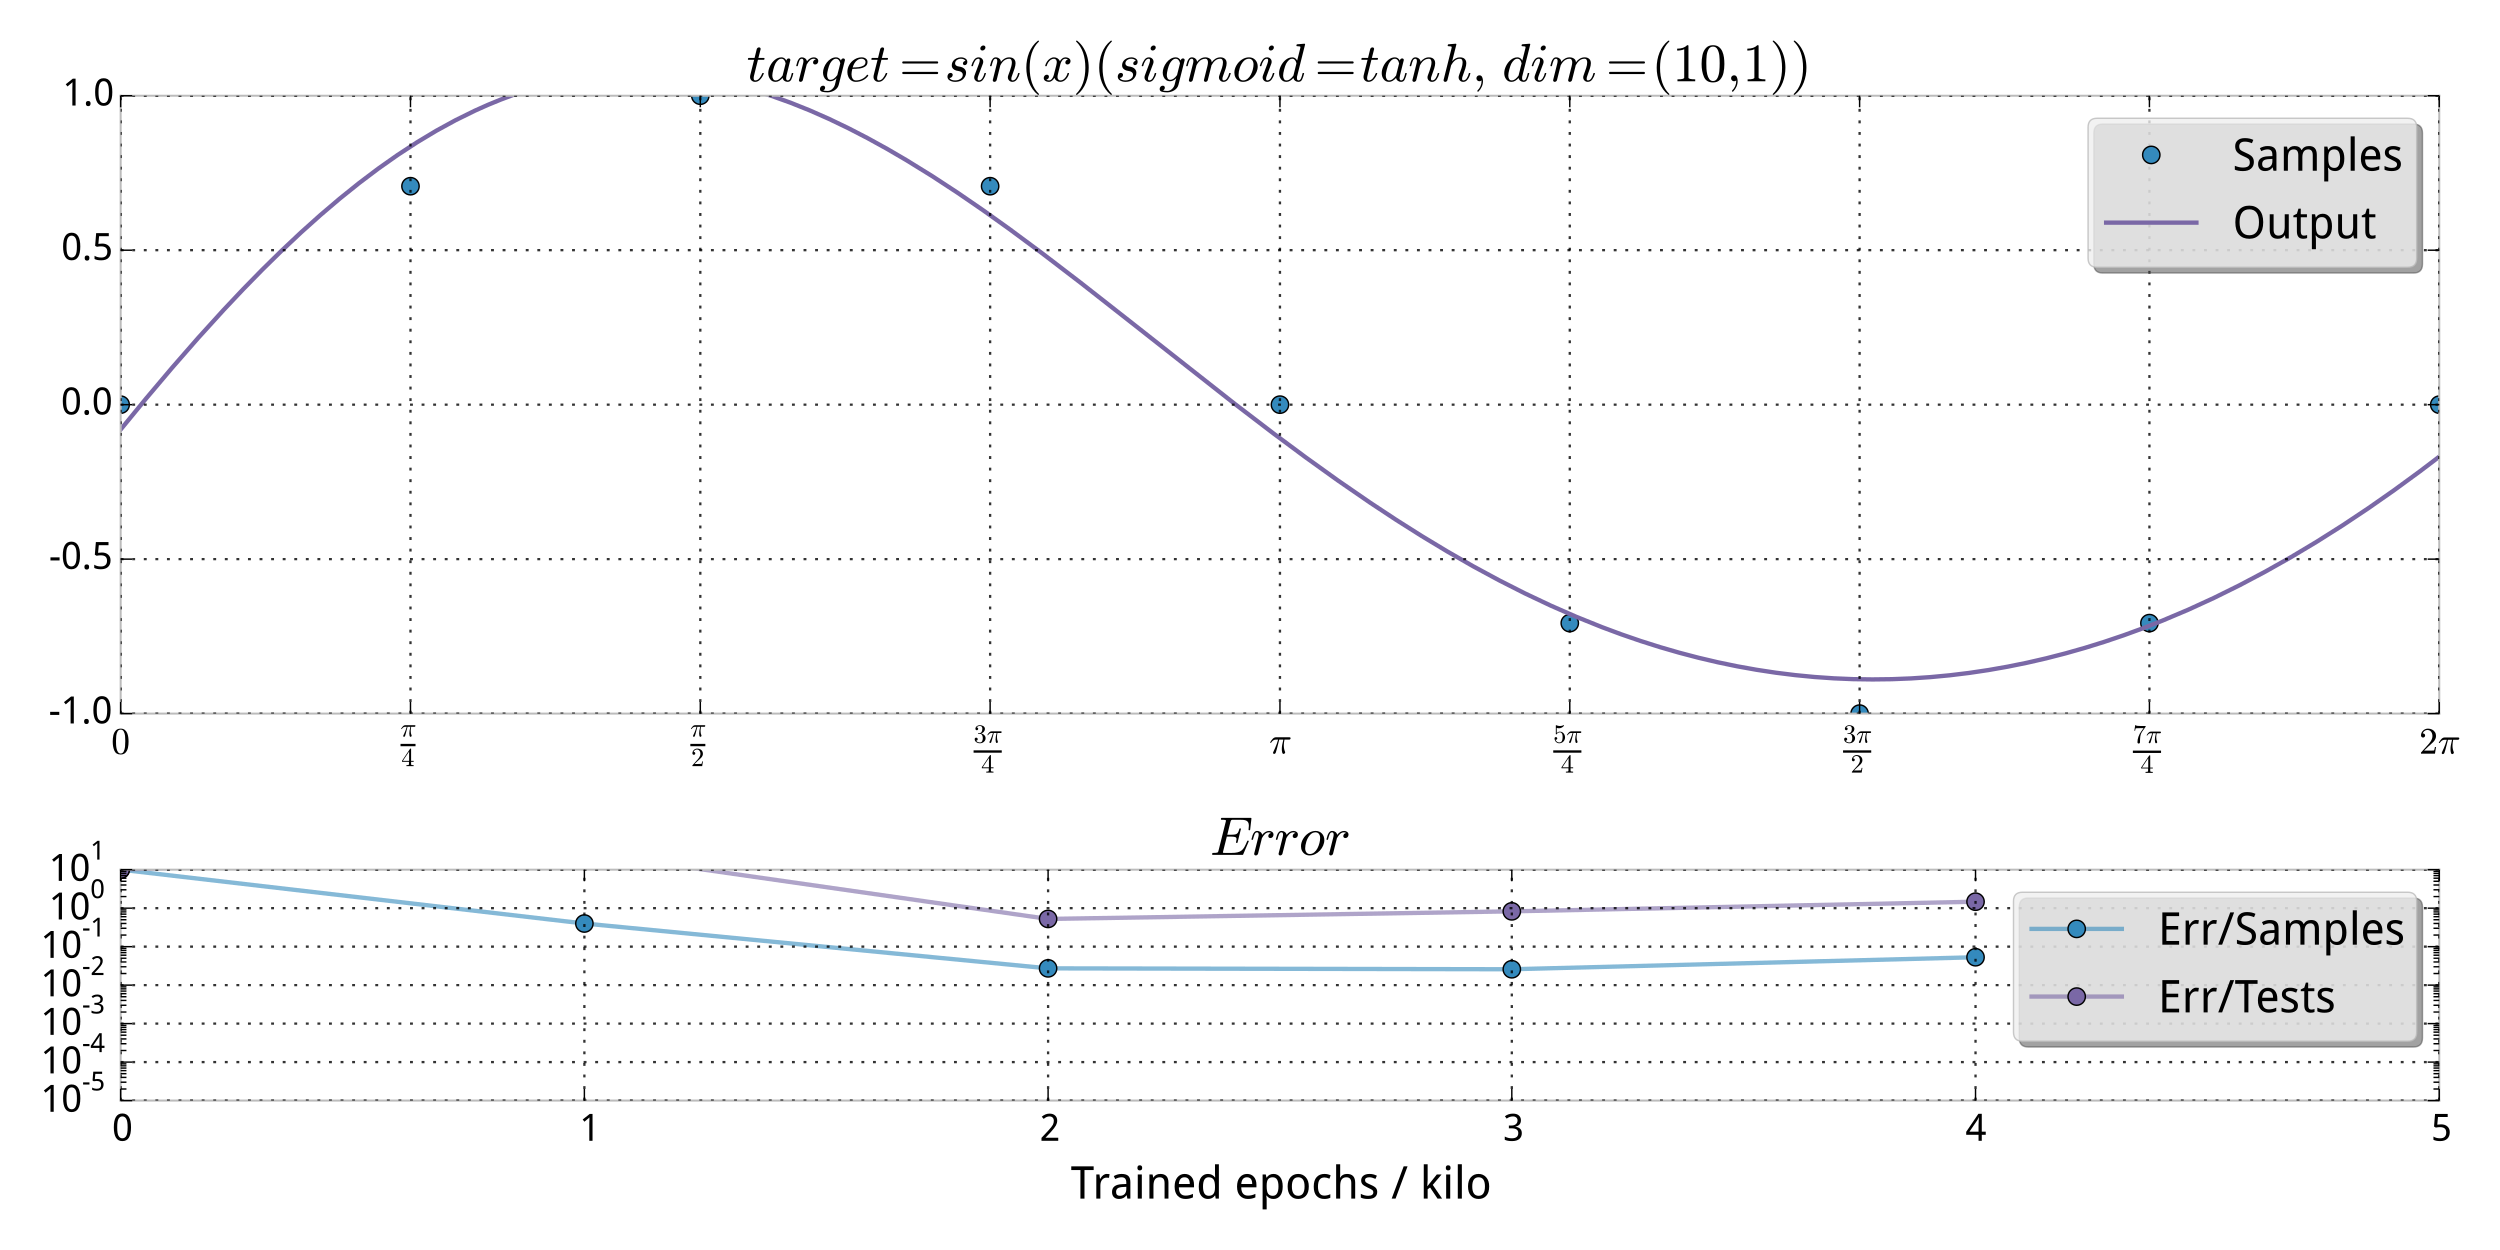 <?xml version="1.0" encoding="utf-8" standalone="no"?>
<!DOCTYPE svg PUBLIC "-//W3C//DTD SVG 1.1//EN"
  "http://www.w3.org/Graphics/SVG/1.1/DTD/svg11.dtd">
<!-- Created with matplotlib (http://matplotlib.org/) -->
<svg height="432pt" version="1.1" viewBox="0 0 864 432" width="864pt" xmlns="http://www.w3.org/2000/svg" xmlns:xlink="http://www.w3.org/1999/xlink">
 <defs>
  <style type="text/css">
*{stroke-linecap:butt;stroke-linejoin:round;}
  </style>
 </defs>
 <g id="figure_1">
  <g id="patch_1">
   <path d="
M0 432
L864 432
L864 0
L0 0
z
" style="fill:#ffffff;"/>
  </g>
  <g id="axes_1">
   <g id="patch_2">
    <path d="
M41.7 246.62
L843.005 246.62
L843.005 33.08
L41.7 33.08
z
" style="fill:none;"/>
   </g>
   <g id="line2d_1">
    <defs>
     <path d="
M0 3
C0.796 3 1.559 2.684 2.121 2.121
C2.684 1.559 3 0.796 3 0
C3 -0.796 2.684 -1.559 2.121 -2.121
C1.559 -2.684 0.796 -3 0 -3
C-0.796 -3 -1.559 -2.684 -2.121 -2.121
C-2.684 -1.559 -3 -0.796 -3 0
C-3 0.796 -2.684 1.559 -2.121 2.121
C-1.559 2.684 -0.796 3 0 3
z
" id="m53824fce69" style="stroke:#000000;stroke-width:0.5;"/>
    </defs>
    <g clip-path="url(#p8621ef112d)">
     <use style="fill:#348abd;opacity:0.6;stroke:#000000;stroke-width:0.5;" x="41.7" xlink:href="#m53824fce69" y="139.85"/>
     <use style="fill:#348abd;opacity:0.6;stroke:#000000;stroke-width:0.5;" x="141.863" xlink:href="#m53824fce69" y="64.352"/>
     <use style="fill:#348abd;opacity:0.6;stroke:#000000;stroke-width:0.5;" x="242.026" xlink:href="#m53824fce69" y="33.08"/>
     <use style="fill:#348abd;opacity:0.6;stroke:#000000;stroke-width:0.5;" x="342.189" xlink:href="#m53824fce69" y="64.352"/>
     <use style="fill:#348abd;opacity:0.6;stroke:#000000;stroke-width:0.5;" x="442.353" xlink:href="#m53824fce69" y="139.85"/>
     <use style="fill:#348abd;opacity:0.6;stroke:#000000;stroke-width:0.5;" x="542.516" xlink:href="#m53824fce69" y="215.348"/>
     <use style="fill:#348abd;opacity:0.6;stroke:#000000;stroke-width:0.5;" x="642.679" xlink:href="#m53824fce69" y="246.62"/>
     <use style="fill:#348abd;opacity:0.6;stroke:#000000;stroke-width:0.5;" x="742.842" xlink:href="#m53824fce69" y="215.348"/>
     <use style="fill:#348abd;opacity:0.6;stroke:#000000;stroke-width:0.5;" x="843.005" xlink:href="#m53824fce69" y="139.85"/>
    </g>
   </g>
   <g id="line2d_2">
    <path clip-path="url(#p8621ef112d)" d="
M41.7 148.439
L50.603 137.596
L59.507 127.063
L68.41 116.879
L77.314 107.079
L83.991 100.003
L90.669 93.179
L97.346 86.621
L104.024 80.343
L110.701 74.356
L117.379 68.675
L124.056 63.308
L130.734 58.268
L137.411 53.564
L144.089 49.203
L150.767 45.193
L157.444 41.54
L164.122 38.249
L168.573 36.258
L173.025 34.431
L177.477 32.768
L181.928 31.27
L186.38 29.937
L190.832 28.768
L195.283 27.764
L199.735 26.924
L204.187 26.247
L208.639 25.732
L213.09 25.38
L217.542 25.188
L221.994 25.153
L226.445 25.277
L230.897 25.556
L235.349 25.987
L239.8 26.57
L246.478 27.722
L253.155 29.2
L259.833 30.994
L266.511 33.093
L273.188 35.487
L279.866 38.165
L286.543 41.114
L293.221 44.321
L299.898 47.772
L306.576 51.455
L313.253 55.353
L322.157 60.861
L331.06 66.691
L339.964 72.806
L348.867 79.168
L359.996 87.409
L373.351 97.625
L391.158 111.588
L426.772 139.611
L440.127 149.811
L451.256 158.069
L462.385 166.054
L473.514 173.721
L482.418 179.601
L491.321 185.235
L500.225 190.609
L509.128 195.708
L518.031 200.521
L526.935 205.038
L535.838 209.252
L544.741 213.155
L553.645 216.743
L560.322 219.224
L567 221.524
L573.677 223.641
L580.355 225.576
L587.033 227.327
L593.71 228.894
L600.388 230.277
L607.065 231.476
L613.743 232.49
L620.42 233.321
L627.098 233.968
L633.775 234.432
L640.453 234.712
L647.13 234.81
L653.808 234.725
L660.486 234.458
L667.163 234.009
L673.841 233.378
L680.518 232.566
L687.196 231.572
L693.873 230.397
L700.551 229.042
L707.228 227.506
L713.906 225.789
L720.583 223.892
L727.261 221.815
L733.938 219.558
L740.616 217.121
L747.294 214.505
L756.197 210.739
L765.1 206.655
L774.004 202.256
L782.907 197.544
L791.811 192.52
L800.714 187.19
L809.617 181.556
L818.521 175.624
L827.424 169.398
L836.327 162.888
L843.005 157.822
L843.005 157.822" style="fill:none;stroke:#7a68a6;stroke-linecap:square;stroke-width:1.5;"/>
   </g>
   <g id="patch_3">
    <path d="
M41.7 33.08
L843.005 33.08" style="fill:none;stroke:#bcbcbc;stroke-linecap:square;stroke-linejoin:miter;stroke-width:0.7;"/>
   </g>
   <g id="patch_4">
    <path d="
M843.005 246.62
L843.005 33.08" style="fill:none;stroke:#bcbcbc;stroke-linecap:square;stroke-linejoin:miter;stroke-width:0.7;"/>
   </g>
   <g id="patch_5">
    <path d="
M41.7 246.62
L843.005 246.62" style="fill:none;stroke:#bcbcbc;stroke-linecap:square;stroke-linejoin:miter;stroke-width:0.7;"/>
   </g>
   <g id="patch_6">
    <path d="
M41.7 246.62
L41.7 33.08" style="fill:none;stroke:#bcbcbc;stroke-linecap:square;stroke-linejoin:miter;stroke-width:0.7;"/>
   </g>
   <g id="matplotlib.axis_1">
    <g id="xtick_1">
     <g id="line2d_3">
      <path clip-path="url(#p8621ef112d)" d="
M41.7 246.62
L41.7 33.08" style="fill:none;opacity:0.8;stroke:#000000;stroke-dasharray:1,3;stroke-dashoffset:0.0;stroke-width:0.8;"/>
     </g>
     <g id="line2d_4">
      <defs>
       <path d="
M0 0
L0 -4" id="m93b0483c22" style="stroke:#000000;stroke-width:0.5;"/>
      </defs>
      <g>
       <use style="stroke:#000000;stroke-width:0.5;" x="41.7" xlink:href="#m93b0483c22" y="246.62"/>
      </g>
     </g>
     <g id="line2d_5">
      <defs>
       <path d="
M0 0
L0 4" id="m741efc42ff" style="stroke:#000000;stroke-width:0.5;"/>
      </defs>
      <g>
       <use style="stroke:#000000;stroke-width:0.5;" x="41.7" xlink:href="#m741efc42ff" y="33.08"/>
      </g>
     </g>
     <g id="text_1">
      <!-- $0$ -->
      <defs>
       <path d="
M25 -2.203
Q12.75 -2.203 8.328 7.875
Q3.906 17.969 3.906 31.891
Q3.906 40.578 5.484 48.234
Q7.078 55.906 11.781 61.25
Q16.5 66.609 25 66.609
Q31.594 66.609 35.781 63.375
Q39.984 60.156 42.188 55.047
Q44.391 49.953 45.188 44.109
Q46 38.281 46 31.891
Q46 23.297 44.406 15.797
Q42.828 8.297 38.188 3.047
Q33.547 -2.203 25 -2.203
M25 0.391
Q30.562 0.391 33.297 6.094
Q36.031 11.812 36.672 18.75
Q37.312 25.688 37.312 33.5
Q37.312 41.016 36.672 47.359
Q36.031 53.719 33.312 58.859
Q30.609 64.016 25 64.016
Q19.344 64.016 16.609 58.828
Q13.875 53.656 13.234 47.328
Q12.594 41.016 12.594 33.5
Q12.594 27.938 12.859 23
Q13.141 18.062 14.312 12.812
Q15.484 7.562 18.094 3.969
Q20.703 0.391 25 0.391" id="Cmr10-30"/>
      </defs>
      <g transform="translate(38.45 260.523)scale(0.13 -0.13)">
       <use transform="translate(0.0 0.391)" xlink:href="#Cmr10-30"/>
      </g>
     </g>
    </g>
    <g id="xtick_2">
     <g id="line2d_6">
      <path clip-path="url(#p8621ef112d)" d="
M141.863 246.62
L141.863 33.08" style="fill:none;opacity:0.8;stroke:#000000;stroke-dasharray:1,3;stroke-dashoffset:0.0;stroke-width:0.8;"/>
     </g>
     <g id="line2d_7">
      <g>
       <use style="stroke:#000000;stroke-width:0.5;" x="141.863" xlink:href="#m93b0483c22" y="246.62"/>
      </g>
     </g>
     <g id="line2d_8">
      <g>
       <use style="stroke:#000000;stroke-width:0.5;" x="141.863" xlink:href="#m741efc42ff" y="33.08"/>
      </g>
     </g>
     <g id="text_2">
      <!-- $\frac{\pi}{4}$ -->
      <defs>
       <path d="
M10.109 1.703
Q10.109 2.25 10.5 3.328
Q13.281 9.125 15.688 14.719
Q18.109 20.312 20.031 25.609
Q21.969 30.906 23.578 36.922
L17.188 36.922
Q13.531 36.922 10.344 34.625
Q7.172 32.328 5.078 28.812
Q4.891 28.422 4.5 28.422
L3.328 28.422
Q2.391 28.422 2.391 29.391
Q2.391 29.594 2.594 29.984
Q5.859 35.547 9.594 39.328
Q13.328 43.109 18.016 43.109
L54.297 43.109
Q55.328 43.109 56.047 42.422
Q56.781 41.75 56.781 40.578
Q56.781 39.109 55.734 38.016
Q54.688 36.922 53.219 36.922
L40.484 36.922
Q38.875 29.047 38.719 21.578
Q38.719 11.969 42.094 4.203
Q42.391 3.609 42.391 2.984
Q42.391 1.906 41.75 0.969
Q41.109 0.047 40.109 -0.531
Q39.109 -1.125 37.984 -1.125
Q35.359 -1.125 34.375 3.172
Q33.406 7.469 33.406 11.531
Q33.406 17.234 34.375 22.531
Q35.359 27.828 37.5 36.922
L26.609 36.922
Q18.703 4.891 17.094 1.609
Q15.672 -1.125 13.188 -1.125
Q11.969 -1.125 11.031 -0.312
Q10.109 0.484 10.109 1.703" id="Cmmi10-bc"/>
       <path d="
M2.781 16.5
L2.781 20.016
L33.688 66.109
Q34.031 66.609 34.719 66.609
L36.188 66.609
Q37.312 66.609 37.312 65.484
L37.312 20.016
L47.125 20.016
L47.125 16.5
L37.312 16.5
L37.312 6.688
Q37.312 4.641 40.234 4.078
Q43.172 3.516 47.016 3.516
L47.016 0
L19.484 0
L19.484 3.516
Q23.344 3.516 26.266 4.078
Q29.203 4.641 29.203 6.688
L29.203 16.5
z

M6.109 20.016
L29.781 20.016
L29.781 55.422
z
" id="Cmr10-34"/>
      </defs>
      <g transform="translate(138.418 259.59)scale(0.13 -0.13)">
       <use transform="translate(0.0 38.823)scale(0.7)" xlink:href="#Cmmi10-bc"/>
       <use transform="translate(2.0 -39.841)scale(0.7)" xlink:href="#Cmr10-34"/>
       <path d="
M0 13.036
L0 19.286
L39.888 19.286
L39.888 13.036
L0 13.036
z
"/>
      </g>
     </g>
    </g>
    <g id="xtick_3">
     <g id="line2d_9">
      <path clip-path="url(#p8621ef112d)" d="
M242.026 246.62
L242.026 33.08" style="fill:none;opacity:0.8;stroke:#000000;stroke-dasharray:1,3;stroke-dashoffset:0.0;stroke-width:0.8;"/>
     </g>
     <g id="line2d_10">
      <g>
       <use style="stroke:#000000;stroke-width:0.5;" x="242.026" xlink:href="#m93b0483c22" y="246.62"/>
      </g>
     </g>
     <g id="line2d_11">
      <g>
       <use style="stroke:#000000;stroke-width:0.5;" x="242.026" xlink:href="#m741efc42ff" y="33.08"/>
      </g>
     </g>
     <g id="text_3">
      <!-- $\frac{\pi}{2}$ -->
      <defs>
       <path d="
M4.984 0
L4.984 2.688
Q4.984 2.938 5.172 3.219
L20.703 20.406
Q24.219 24.219 26.406 26.797
Q28.609 29.391 30.75 32.766
Q32.906 36.141 34.156 39.625
Q35.406 43.109 35.406 47.016
Q35.406 51.125 33.891 54.859
Q32.375 58.594 29.375 60.844
Q26.375 63.094 22.125 63.094
Q17.781 63.094 14.312 60.469
Q10.844 57.859 9.422 53.719
Q9.812 53.812 10.5 53.812
Q12.75 53.812 14.328 52.297
Q15.922 50.781 15.922 48.391
Q15.922 46.094 14.328 44.5
Q12.75 42.922 10.5 42.922
Q8.156 42.922 6.562 44.547
Q4.984 46.188 4.984 48.391
Q4.984 52.156 6.391 55.438
Q7.812 58.734 10.469 61.297
Q13.141 63.875 16.484 65.234
Q19.828 66.609 23.578 66.609
Q29.297 66.609 34.219 64.188
Q39.156 61.766 42.031 57.344
Q44.922 52.938 44.922 47.016
Q44.922 42.672 43.016 38.766
Q41.109 34.859 38.125 31.656
Q35.156 28.469 30.516 24.406
Q25.875 20.359 24.422 19
L13.094 8.109
L22.703 8.109
Q29.781 8.109 34.547 8.219
Q39.312 8.344 39.594 8.594
Q40.766 9.859 42 17.828
L44.922 17.828
L42.094 0
z
" id="Cmr10-32"/>
      </defs>
      <g transform="translate(238.581 259.59)scale(0.13 -0.13)">
       <use transform="translate(0.0 38.823)scale(0.7)" xlink:href="#Cmmi10-bc"/>
       <use transform="translate(2.0 -39.841)scale(0.7)" xlink:href="#Cmr10-32"/>
       <path d="
M0 13.036
L0 19.286
L39.888 19.286
L39.888 13.036
L0 13.036
z
"/>
      </g>
     </g>
    </g>
    <g id="xtick_4">
     <g id="line2d_12">
      <path clip-path="url(#p8621ef112d)" d="
M342.189 246.62
L342.189 33.08" style="fill:none;opacity:0.8;stroke:#000000;stroke-dasharray:1,3;stroke-dashoffset:0.0;stroke-width:0.8;"/>
     </g>
     <g id="line2d_13">
      <g>
       <use style="stroke:#000000;stroke-width:0.5;" x="342.189" xlink:href="#m93b0483c22" y="246.62"/>
      </g>
     </g>
     <g id="line2d_14">
      <g>
       <use style="stroke:#000000;stroke-width:0.5;" x="342.189" xlink:href="#m741efc42ff" y="33.08"/>
      </g>
     </g>
     <g id="text_4">
      <!-- $\frac{3\pi}{4}$ -->
      <defs>
       <path d="
M9.516 7.719
Q11.859 4.297 15.812 2.641
Q19.781 0.984 24.312 0.984
Q30.125 0.984 32.562 5.938
Q35.016 10.891 35.016 17.188
Q35.016 20.016 34.5 22.844
Q33.984 25.688 32.766 28.125
Q31.547 30.562 29.422 32.031
Q27.297 33.5 24.219 33.5
L17.578 33.5
Q16.703 33.5 16.703 34.422
L16.703 35.297
Q16.703 36.078 17.578 36.078
L23.094 36.531
Q26.609 36.531 28.922 39.156
Q31.25 41.797 32.328 45.578
Q33.406 49.359 33.406 52.781
Q33.406 57.562 31.156 60.641
Q28.906 63.719 24.312 63.719
Q20.516 63.719 17.047 62.281
Q13.578 60.844 11.531 57.906
Q11.719 57.953 11.859 57.984
Q12.016 58.016 12.203 58.016
Q14.453 58.016 15.969 56.453
Q17.484 54.891 17.484 52.688
Q17.484 50.531 15.969 48.969
Q14.453 47.406 12.203 47.406
Q10.016 47.406 8.453 48.969
Q6.891 50.531 6.891 52.688
Q6.891 56.984 9.469 60.156
Q12.062 63.328 16.141 64.969
Q20.219 66.609 24.312 66.609
Q27.344 66.609 30.703 65.703
Q34.078 64.797 36.812 63.109
Q39.547 61.422 41.281 58.781
Q43.016 56.156 43.016 52.781
Q43.016 48.578 41.141 45.016
Q39.266 41.453 35.984 38.859
Q32.719 36.281 28.812 35.016
Q33.156 34.188 37.062 31.734
Q40.969 29.297 43.328 25.484
Q45.703 21.688 45.703 17.281
Q45.703 11.766 42.672 7.297
Q39.656 2.828 34.719 0.312
Q29.781 -2.203 24.312 -2.203
Q19.625 -2.203 14.906 -0.406
Q10.203 1.375 7.203 4.938
Q4.203 8.5 4.203 13.484
Q4.203 15.969 5.859 17.625
Q7.516 19.281 10.016 19.281
Q11.625 19.281 12.969 18.531
Q14.312 17.781 15.062 16.406
Q15.828 15.047 15.828 13.484
Q15.828 11.031 14.109 9.375
Q12.406 7.719 10.016 7.719
z
" id="Cmr10-33"/>
      </defs>
      <g transform="translate(336.469 261.8)scale(0.13 -0.13)">
       <use transform="translate(0.0 39.373)scale(0.7)" xlink:href="#Cmr10-33"/>
       <use transform="translate(35.0 39.373)scale(0.7)" xlink:href="#Cmmi10-bc"/>
       <use transform="translate(20.0 -40.045)scale(0.7)" xlink:href="#Cmr10-34"/>
       <path d="
M0 12.831
L0 19.081
L74.888 19.081
L74.888 12.831
L0 12.831
z
"/>
      </g>
     </g>
    </g>
    <g id="xtick_5">
     <g id="line2d_15">
      <path clip-path="url(#p8621ef112d)" d="
M442.352 246.62
L442.352 33.08" style="fill:none;opacity:0.8;stroke:#000000;stroke-dasharray:1,3;stroke-dashoffset:0.0;stroke-width:0.8;"/>
     </g>
     <g id="line2d_16">
      <g>
       <use style="stroke:#000000;stroke-width:0.5;" x="442.353" xlink:href="#m93b0483c22" y="246.62"/>
      </g>
     </g>
     <g id="line2d_17">
      <g>
       <use style="stroke:#000000;stroke-width:0.5;" x="442.353" xlink:href="#m741efc42ff" y="33.08"/>
      </g>
     </g>
     <g id="text_5">
      <!-- $\pi$ -->
      <g transform="translate(438.647 260.523)scale(0.13 -0.13)">
       <use transform="translate(0.0 0.891)" xlink:href="#Cmmi10-bc"/>
      </g>
     </g>
    </g>
    <g id="xtick_6">
     <g id="line2d_18">
      <path clip-path="url(#p8621ef112d)" d="
M542.516 246.62
L542.516 33.08" style="fill:none;opacity:0.8;stroke:#000000;stroke-dasharray:1,3;stroke-dashoffset:0.0;stroke-width:0.8;"/>
     </g>
     <g id="line2d_19">
      <g>
       <use style="stroke:#000000;stroke-width:0.5;" x="542.516" xlink:href="#m93b0483c22" y="246.62"/>
      </g>
     </g>
     <g id="line2d_20">
      <g>
       <use style="stroke:#000000;stroke-width:0.5;" x="542.516" xlink:href="#m741efc42ff" y="33.08"/>
      </g>
     </g>
     <g id="text_6">
      <!-- $\frac{5\pi}{4}$ -->
      <defs>
       <path d="
M8.688 11.375
Q9.719 8.453 11.844 6.047
Q13.969 3.656 16.875 2.312
Q19.781 0.984 22.906 0.984
Q30.125 0.984 32.859 6.594
Q35.594 12.203 35.594 20.219
Q35.594 23.688 35.469 26.047
Q35.359 28.422 34.812 30.609
Q33.891 34.125 31.562 36.766
Q29.25 39.406 25.875 39.406
Q22.516 39.406 20.094 38.375
Q17.672 37.359 16.156 35.984
Q14.656 34.625 13.484 33.109
Q12.312 31.594 12.016 31.5
L10.891 31.5
Q10.641 31.5 10.266 31.812
Q9.906 32.125 9.906 32.422
L9.906 65.828
Q9.906 66.062 10.219 66.328
Q10.547 66.609 10.891 66.609
L11.188 66.609
Q17.922 63.375 25.484 63.375
Q32.906 63.375 39.797 66.609
L40.094 66.609
Q40.438 66.609 40.719 66.359
Q41.016 66.109 41.016 65.828
L41.016 64.891
Q41.016 64.406 40.828 64.406
Q37.406 59.859 32.25 57.312
Q27.094 54.781 21.578 54.781
Q17.578 54.781 13.375 55.906
L13.375 37.016
Q16.703 39.703 19.312 40.844
Q21.922 42 25.984 42
Q31.5 42 35.859 38.812
Q40.234 35.641 42.578 30.531
Q44.922 25.438 44.922 20.125
Q44.922 14.109 41.969 8.984
Q39.016 3.859 33.938 0.828
Q28.859 -2.203 22.906 -2.203
Q17.969 -2.203 13.844 0.328
Q9.719 2.875 7.344 7.172
Q4.984 11.469 4.984 16.312
Q4.984 18.562 6.438 19.969
Q7.906 21.391 10.109 21.391
Q12.312 21.391 13.797 19.938
Q15.281 18.5 15.281 16.312
Q15.281 14.156 13.797 12.672
Q12.312 11.188 10.109 11.188
Q9.766 11.188 9.328 11.25
Q8.891 11.328 8.688 11.375" id="Cmr10-35"/>
      </defs>
      <g transform="translate(536.796 261.8)scale(0.13 -0.13)">
       <use transform="translate(0.0 39.373)scale(0.7)" xlink:href="#Cmr10-35"/>
       <use transform="translate(35.0 39.373)scale(0.7)" xlink:href="#Cmmi10-bc"/>
       <use transform="translate(20.0 -40.045)scale(0.7)" xlink:href="#Cmr10-34"/>
       <path d="
M0 12.831
L0 19.081
L74.888 19.081
L74.888 12.831
L0 12.831
z
"/>
      </g>
     </g>
    </g>
    <g id="xtick_7">
     <g id="line2d_21">
      <path clip-path="url(#p8621ef112d)" d="
M642.679 246.62
L642.679 33.08" style="fill:none;opacity:0.8;stroke:#000000;stroke-dasharray:1,3;stroke-dashoffset:0.0;stroke-width:0.8;"/>
     </g>
     <g id="line2d_22">
      <g>
       <use style="stroke:#000000;stroke-width:0.5;" x="642.679" xlink:href="#m93b0483c22" y="246.62"/>
      </g>
     </g>
     <g id="line2d_23">
      <g>
       <use style="stroke:#000000;stroke-width:0.5;" x="642.679" xlink:href="#m741efc42ff" y="33.08"/>
      </g>
     </g>
     <g id="text_7">
      <!-- $\frac{3\pi}{2}$ -->
      <g transform="translate(636.959 261.8)scale(0.13 -0.13)">
       <use transform="translate(0.0 39.373)scale(0.7)" xlink:href="#Cmr10-33"/>
       <use transform="translate(35.0 39.373)scale(0.7)" xlink:href="#Cmmi10-bc"/>
       <use transform="translate(20.0 -40.045)scale(0.7)" xlink:href="#Cmr10-32"/>
       <path d="
M0 12.831
L0 19.081
L74.888 19.081
L74.888 12.831
L0 12.831
z
"/>
      </g>
     </g>
    </g>
    <g id="xtick_8">
     <g id="line2d_24">
      <path clip-path="url(#p8621ef112d)" d="
M742.842 246.62
L742.842 33.08" style="fill:none;opacity:0.8;stroke:#000000;stroke-dasharray:1,3;stroke-dashoffset:0.0;stroke-width:0.8;"/>
     </g>
     <g id="line2d_25">
      <g>
       <use style="stroke:#000000;stroke-width:0.5;" x="742.842" xlink:href="#m93b0483c22" y="246.62"/>
      </g>
     </g>
     <g id="line2d_26">
      <g>
       <use style="stroke:#000000;stroke-width:0.5;" x="742.842" xlink:href="#m741efc42ff" y="33.08"/>
      </g>
     </g>
     <g id="text_8">
      <!-- $\frac{7\pi}{4}$ -->
      <defs>
       <path d="
M17.391 2.594
Q17.391 8.156 18.359 13.469
Q19.344 18.797 21.219 24
Q23.094 29.203 25.75 34.203
Q28.422 39.203 31.594 43.609
L40.719 56.297
L29.297 56.297
Q11.531 56.297 10.984 55.812
Q9.672 54.203 8.5 46.578
L5.609 46.578
L8.891 67.578
L11.812 67.578
L11.812 67.281
Q11.812 65.484 17.922 64.938
Q24.031 64.406 29.891 64.406
L48.484 64.406
L48.484 61.812
Q48.484 61.719 48.453 61.672
Q48.438 61.625 48.391 61.531
L34.625 42.188
Q29.547 34.672 28.266 25.484
Q27 16.312 27 2.594
Q27 0.641 25.578 -0.781
Q24.172 -2.203 22.219 -2.203
Q20.219 -2.203 18.797 -0.781
Q17.391 0.641 17.391 2.594" id="Cmr10-37"/>
      </defs>
      <g transform="translate(737.122 261.93)scale(0.13 -0.13)">
       <use transform="translate(0.0 39.695)scale(0.7)" xlink:href="#Cmr10-37"/>
       <use transform="translate(35.0 39.695)scale(0.7)" xlink:href="#Cmmi10-bc"/>
       <use transform="translate(20.0 -39.723)scale(0.7)" xlink:href="#Cmr10-34"/>
       <path d="
M0 13.153
L0 19.403
L74.888 19.403
L74.888 13.153
L0 13.153
z
"/>
      </g>
     </g>
    </g>
    <g id="xtick_9">
     <g id="line2d_27">
      <path clip-path="url(#p8621ef112d)" d="
M843.005 246.62
L843.005 33.08" style="fill:none;opacity:0.8;stroke:#000000;stroke-dasharray:1,3;stroke-dashoffset:0.0;stroke-width:0.8;"/>
     </g>
     <g id="line2d_28">
      <g>
       <use style="stroke:#000000;stroke-width:0.5;" x="843.005" xlink:href="#m93b0483c22" y="246.62"/>
      </g>
     </g>
     <g id="line2d_29">
      <g>
       <use style="stroke:#000000;stroke-width:0.5;" x="843.005" xlink:href="#m741efc42ff" y="33.08"/>
      </g>
     </g>
     <g id="text_9">
      <!-- $2\pi$ -->
      <g transform="translate(836.05 260.523)scale(0.13 -0.13)">
       <use transform="translate(0.0 0.391)" xlink:href="#Cmr10-32"/>
       <use transform="translate(50.0 0.391)" xlink:href="#Cmmi10-bc"/>
      </g>
     </g>
    </g>
   </g>
   <g id="matplotlib.axis_2">
    <g id="ytick_1">
     <g id="line2d_30">
      <path clip-path="url(#p8621ef112d)" d="
M41.7 246.62
L843.005 246.62" style="fill:none;opacity:0.8;stroke:#000000;stroke-dasharray:1,3;stroke-dashoffset:0.0;stroke-width:0.8;"/>
     </g>
     <g id="line2d_31">
      <defs>
       <path d="
M0 0
L4 0" id="m728421d6d4" style="stroke:#000000;stroke-width:0.5;"/>
      </defs>
      <g>
       <use style="stroke:#000000;stroke-width:0.5;" x="41.7" xlink:href="#m728421d6d4" y="246.62"/>
      </g>
     </g>
     <g id="line2d_32">
      <defs>
       <path d="
M0 0
L-4 0" id="mcb0005524f" style="stroke:#000000;stroke-width:0.5;"/>
      </defs>
      <g>
       <use style="stroke:#000000;stroke-width:0.5;" x="843.005" xlink:href="#mcb0005524f" y="246.62"/>
      </g>
     </g>
     <g id="text_10">
      <!-- -1.0 -->
      <defs>
       <path d="
M34.766 0
L26.172 0
L26.172 44.531
Q26.172 53.906 26.562 62.109
L13.281 50.781
L8.594 56.641
L27.344 71.484
L34.766 71.484
z
" id="DroidSansFallback-31"/>
       <path d="
M4.688 35.938
Q4.688 54.297 10.344 63.469
Q16.016 72.656 27.344 72.656
Q39.062 72.656 44.719 63.469
Q50.391 54.297 50.391 35.938
Q50.391 17.578 44.719 8.391
Q39.062 -0.781 27.344 -0.781
Q16.016 -0.781 10.344 8.391
Q4.688 17.578 4.688 35.938
M41.406 35.938
Q41.406 52.344 37.688 58.594
Q33.984 64.844 27.344 64.844
Q21.094 64.844 17.375 58.781
Q13.672 52.734 13.672 35.938
Q13.672 18.75 17.375 12.688
Q21.094 6.641 27.344 6.641
Q33.984 6.641 37.688 12.891
Q41.406 19.141 41.406 35.938" id="DroidSansFallback-30"/>
       <path d="
M3.906 22.656
L3.906 30.859
L28.125 30.859
L28.125 22.656
z
" id="DroidSansFallback-2d"/>
       <path d="
M19.531 5.469
Q19.531 1.953 17.969 0.188
Q16.406 -1.562 13.281 -1.562
Q10.156 -1.562 8.594 0.188
Q7.031 1.953 7.031 5.469
Q7.031 8.984 8.594 10.547
Q10.156 12.109 13.281 12.109
Q16.406 12.109 17.969 10.547
Q19.531 8.984 19.531 5.469" id="DroidSansFallback-2e"/>
      </defs>
      <g transform="translate(16.829 250.023)scale(0.13 -0.13)">
       <use xlink:href="#DroidSansFallback-2d"/>
       <use x="32.031" xlink:href="#DroidSansFallback-31"/>
       <use x="87.109" xlink:href="#DroidSansFallback-2e"/>
       <use x="114.062" xlink:href="#DroidSansFallback-30"/>
      </g>
     </g>
    </g>
    <g id="ytick_2">
     <g id="line2d_33">
      <path clip-path="url(#p8621ef112d)" d="
M41.7 193.235
L843.005 193.235" style="fill:none;opacity:0.8;stroke:#000000;stroke-dasharray:1,3;stroke-dashoffset:0.0;stroke-width:0.8;"/>
     </g>
     <g id="line2d_34">
      <g>
       <use style="stroke:#000000;stroke-width:0.5;" x="41.7" xlink:href="#m728421d6d4" y="193.235"/>
      </g>
     </g>
     <g id="line2d_35">
      <g>
       <use style="stroke:#000000;stroke-width:0.5;" x="843.005" xlink:href="#mcb0005524f" y="193.235"/>
      </g>
     </g>
     <g id="text_11">
      <!-- -0.5 -->
      <defs>
       <path d="
M6.25 2.734
L6.25 11.328
Q13.281 6.641 24.219 6.641
Q32.031 6.641 36.125 10.547
Q40.234 14.453 40.234 21.875
Q40.234 29.297 36.125 32.812
Q32.031 36.328 23.438 36.328
Q19.141 36.328 12.5 35.156
L7.812 37.891
L10.547 71.484
L44.141 71.484
L44.141 63.281
L18.359 63.281
L16.406 42.969
Q21.484 43.75 26.562 43.75
Q37.109 43.75 43.359 38.078
Q49.609 32.422 49.609 23.047
Q49.609 11.719 42.969 5.469
Q36.328 -0.781 23.828 -0.781
Q12.891 -0.781 6.25 2.734" id="DroidSansFallback-35"/>
      </defs>
      <g transform="translate(16.93 196.637)scale(0.13 -0.13)">
       <use xlink:href="#DroidSansFallback-2d"/>
       <use x="32.031" xlink:href="#DroidSansFallback-30"/>
       <use x="87.109" xlink:href="#DroidSansFallback-2e"/>
       <use x="114.062" xlink:href="#DroidSansFallback-35"/>
      </g>
     </g>
    </g>
    <g id="ytick_3">
     <g id="line2d_36">
      <path clip-path="url(#p8621ef112d)" d="
M41.7 139.85
L843.005 139.85" style="fill:none;opacity:0.8;stroke:#000000;stroke-dasharray:1,3;stroke-dashoffset:0.0;stroke-width:0.8;"/>
     </g>
     <g id="line2d_37">
      <g>
       <use style="stroke:#000000;stroke-width:0.5;" x="41.7" xlink:href="#m728421d6d4" y="139.85"/>
      </g>
     </g>
     <g id="line2d_38">
      <g>
       <use style="stroke:#000000;stroke-width:0.5;" x="843.005" xlink:href="#mcb0005524f" y="139.85"/>
      </g>
     </g>
     <g id="text_12">
      <!-- 0.0 -->
      <g transform="translate(21.095 143.252)scale(0.13 -0.13)">
       <use xlink:href="#DroidSansFallback-30"/>
       <use x="55.078" xlink:href="#DroidSansFallback-2e"/>
       <use x="82.031" xlink:href="#DroidSansFallback-30"/>
      </g>
     </g>
    </g>
    <g id="ytick_4">
     <g id="line2d_39">
      <path clip-path="url(#p8621ef112d)" d="
M41.7 86.465
L843.005 86.465" style="fill:none;opacity:0.8;stroke:#000000;stroke-dasharray:1,3;stroke-dashoffset:0.0;stroke-width:0.8;"/>
     </g>
     <g id="line2d_40">
      <g>
       <use style="stroke:#000000;stroke-width:0.5;" x="41.7" xlink:href="#m728421d6d4" y="86.465"/>
      </g>
     </g>
     <g id="line2d_41">
      <g>
       <use style="stroke:#000000;stroke-width:0.5;" x="843.005" xlink:href="#mcb0005524f" y="86.465"/>
      </g>
     </g>
     <g id="text_13">
      <!-- 0.5 -->
      <g transform="translate(21.196 89.867)scale(0.13 -0.13)">
       <use xlink:href="#DroidSansFallback-30"/>
       <use x="55.078" xlink:href="#DroidSansFallback-2e"/>
       <use x="82.031" xlink:href="#DroidSansFallback-35"/>
      </g>
     </g>
    </g>
    <g id="ytick_5">
     <g id="line2d_42">
      <path clip-path="url(#p8621ef112d)" d="
M41.7 33.08
L843.005 33.08" style="fill:none;opacity:0.8;stroke:#000000;stroke-dasharray:1,3;stroke-dashoffset:0.0;stroke-width:0.8;"/>
     </g>
     <g id="line2d_43">
      <g>
       <use style="stroke:#000000;stroke-width:0.5;" x="41.7" xlink:href="#m728421d6d4" y="33.08"/>
      </g>
     </g>
     <g id="line2d_44">
      <g>
       <use style="stroke:#000000;stroke-width:0.5;" x="843.005" xlink:href="#mcb0005524f" y="33.08"/>
      </g>
     </g>
     <g id="text_14">
      <!-- 1.0 -->
      <g transform="translate(21.602 36.482)scale(0.13 -0.13)">
       <use xlink:href="#DroidSansFallback-31"/>
       <use x="55.078" xlink:href="#DroidSansFallback-2e"/>
       <use x="82.031" xlink:href="#DroidSansFallback-30"/>
      </g>
     </g>
    </g>
   </g>
   <g id="text_15">
    <!-- $target=sin(x)(sigmoid=tanh,\ dim=(10, 1))$ -->
    <defs>
     <path d="
M7.719 1.703
Q7.719 2.297 7.812 2.594
L15.281 32.422
Q16.016 35.203 16.016 37.312
Q16.016 41.609 13.094 41.609
Q9.969 41.609 8.453 37.859
Q6.938 34.125 5.516 28.422
Q5.516 28.125 5.219 27.953
Q4.938 27.781 4.688 27.781
L3.516 27.781
Q3.172 27.781 2.922 28.141
Q2.688 28.516 2.688 28.812
Q3.766 33.156 4.766 36.172
Q5.766 39.203 7.891 41.688
Q10.016 44.188 13.188 44.188
Q16.656 44.188 19.266 42.188
Q21.875 40.188 22.516 36.922
Q25.047 40.234 28.297 42.203
Q31.547 44.188 35.406 44.188
Q38.578 44.188 40.984 42.328
Q43.406 40.484 43.406 37.312
Q43.406 34.766 41.812 32.875
Q40.234 31 37.594 31
Q35.984 31 34.891 32
Q33.797 33.016 33.797 34.625
Q33.797 36.812 35.406 38.547
Q37.016 40.281 39.109 40.281
Q37.5 41.609 35.203 41.609
Q30.906 41.609 27.734 38.547
Q24.562 35.5 22.016 30.812
L14.891 2.203
Q14.547 0.828 13.344 -0.141
Q12.156 -1.125 10.688 -1.125
Q9.469 -1.125 8.594 -0.344
Q7.719 0.438 7.719 1.703" id="Cmmi10-72"/>
     <path d="
M9.281 0
L9.281 3.516
Q21.781 3.516 21.781 6.688
L21.781 59.188
Q16.609 56.688 8.688 56.688
L8.688 60.203
Q20.953 60.203 27.203 66.609
L28.609 66.609
Q28.953 66.609 29.266 66.328
Q29.594 66.062 29.594 65.719
L29.594 6.688
Q29.594 3.516 42.094 3.516
L42.094 0
z
" id="Cmr10-31"/>
     <path d="
M7.719 1.703
Q7.719 2.297 7.812 2.594
L15.281 32.422
Q16.016 35.203 16.016 37.312
Q16.016 41.609 13.094 41.609
Q9.969 41.609 8.453 37.859
Q6.938 34.125 5.516 28.422
Q5.516 28.125 5.219 27.953
Q4.938 27.781 4.688 27.781
L3.516 27.781
Q3.172 27.781 2.922 28.141
Q2.688 28.516 2.688 28.812
Q3.766 33.156 4.766 36.172
Q5.766 39.203 7.891 41.688
Q10.016 44.188 13.188 44.188
Q16.938 44.188 19.812 41.812
Q22.703 39.453 22.703 35.797
Q25.688 39.703 29.688 41.938
Q33.688 44.188 38.188 44.188
Q41.75 44.188 44.328 42.969
Q46.922 41.75 48.359 39.281
Q49.812 36.812 49.812 33.406
Q49.812 29.297 47.969 23.484
Q46.141 17.672 43.406 10.5
Q42 7.234 42 4.5
Q42 1.516 44.281 1.516
Q48.188 1.516 50.797 5.703
Q53.422 9.906 54.5 14.703
Q54.688 15.281 55.328 15.281
L56.5 15.281
Q56.891 15.281 57.156 15.031
Q57.422 14.797 57.422 14.406
Q57.422 14.312 57.328 14.109
Q55.953 8.453 52.562 3.656
Q49.172 -1.125 44.094 -1.125
Q40.578 -1.125 38.078 1.297
Q35.594 3.719 35.594 7.172
Q35.594 9.031 36.375 11.078
Q37.641 14.359 39.281 18.891
Q40.922 23.438 41.969 27.578
Q43.016 31.734 43.016 34.906
Q43.016 37.703 41.859 39.656
Q40.719 41.609 37.984 41.609
Q34.328 41.609 31.25 39.984
Q28.172 38.375 25.875 35.719
Q23.578 33.062 21.688 29.391
L14.891 2.203
Q14.547 0.828 13.344 -0.141
Q12.156 -1.125 10.688 -1.125
Q9.469 -1.125 8.594 -0.344
Q7.719 0.438 7.719 1.703" id="Cmmi10-6e"/>
     <path d="
M6.203 8.109
Q6.203 9.578 6.5 10.891
L13.719 39.594
L3.219 39.594
Q2.203 39.594 2.203 40.922
Q2.594 43.109 3.516 43.109
L14.594 43.109
L18.609 59.422
Q19 60.75 20.172 61.672
Q21.344 62.594 22.797 62.594
Q24.078 62.594 24.922 61.828
Q25.781 61.078 25.781 59.812
Q25.781 59.516 25.75 59.344
Q25.734 59.188 25.688 58.984
L21.688 43.109
L31.984 43.109
Q33.016 43.109 33.016 41.797
Q32.953 41.547 32.812 40.953
Q32.672 40.375 32.422 39.984
Q32.172 39.594 31.688 39.594
L20.797 39.594
L13.625 10.688
Q12.891 7.859 12.891 5.812
Q12.891 1.516 15.828 1.516
Q20.219 1.516 23.609 5.641
Q27 9.766 28.812 14.703
Q29.203 15.281 29.594 15.281
L30.812 15.281
Q31.203 15.281 31.438 15.016
Q31.688 14.75 31.688 14.406
Q31.688 14.203 31.594 14.109
Q29.391 8.062 25.188 3.469
Q21 -1.125 15.578 -1.125
Q11.625 -1.125 8.906 1.453
Q6.203 4.047 6.203 8.109" id="Cmmi10-74"/>
     <path d="
M20.125 -1.125
Q15.375 -1.125 11.688 1.125
Q8.016 3.375 6 7.172
Q4 10.984 4 15.828
Q4 22.609 7.781 29.25
Q11.578 35.891 17.844 40.031
Q24.125 44.188 31 44.188
Q34.719 44.188 37.625 42.922
Q40.531 41.656 42.672 39.359
Q44.828 37.062 45.969 33.984
Q47.125 30.906 47.125 27.297
Q47.125 22.078 44.922 17.016
Q42.719 11.969 38.891 7.844
Q35.062 3.719 30.125 1.297
Q25.203 -1.125 20.125 -1.125
M20.312 1.516
Q24.75 1.516 28.438 4.531
Q32.125 7.562 34.484 12.172
Q36.859 16.797 38.125 21.922
Q39.406 27.047 39.406 31.203
Q39.406 35.547 37.234 38.578
Q35.062 41.609 30.812 41.609
Q24.953 41.609 20.547 36.594
Q16.156 31.594 13.938 24.625
Q11.719 17.672 11.719 11.922
Q11.719 7.562 13.938 4.531
Q16.156 1.516 20.312 1.516" id="Cmmi10-6f"/>
     <path d="
M31 -24.812
Q25.438 -20.406 21.406 -14.719
Q17.391 -9.031 14.812 -2.578
Q12.25 3.859 10.984 10.891
Q9.719 17.922 9.719 25
Q9.719 32.172 10.984 39.203
Q12.25 46.234 14.859 52.734
Q17.484 59.234 21.531 64.891
Q25.594 70.562 31 74.812
Q31 75 31.5 75
L32.422 75
Q32.719 75 32.953 74.734
Q33.203 74.469 33.203 74.125
Q33.203 73.688 33.016 73.484
Q28.125 68.703 24.875 63.234
Q21.625 57.766 19.641 51.578
Q17.672 45.406 16.797 38.781
Q15.922 32.172 15.922 25
Q15.922 -6.781 32.906 -23.297
Q33.203 -23.578 33.203 -24.125
Q33.203 -24.359 32.938 -24.672
Q32.672 -25 32.422 -25
L31.5 -25
Q31 -25 31 -24.812" id="Cmr10-28"/>
     <path d="
M6.5 -25
Q5.609 -25 5.609 -24.125
Q5.609 -23.688 5.812 -23.484
Q22.906 -6.781 22.906 25
Q22.906 56.781 6 73.297
Q5.609 73.531 5.609 74.125
Q5.609 74.469 5.875 74.734
Q6.156 75 6.5 75
L7.422 75
Q7.719 75 7.906 74.812
Q15.094 69.141 19.875 61.031
Q24.656 52.938 26.875 43.75
Q29.109 34.578 29.109 25
Q29.109 17.922 27.906 11.062
Q26.703 4.203 24.094 -2.453
Q21.484 -9.125 17.484 -14.766
Q13.484 -20.406 7.906 -24.812
Q7.719 -25 7.422 -25
z
" id="Cmr10-29"/>
     <path d="
M17.391 -1.125
Q11.078 -1.125 7.438 3.641
Q3.812 8.406 3.812 14.891
Q3.812 21.297 7.125 28.172
Q10.453 35.062 16.094 39.625
Q21.734 44.188 28.219 44.188
Q31.203 44.188 33.547 42.578
Q35.891 40.969 37.203 38.188
Q38.328 42.188 41.609 42.188
Q42.875 42.188 43.719 41.422
Q44.578 40.672 44.578 39.406
Q44.578 39.109 44.547 38.953
Q44.531 38.812 44.484 38.625
L37.5 10.688
Q36.812 7.719 36.812 5.812
Q36.812 1.516 39.703 1.516
Q42.828 1.516 44.453 5.484
Q46.094 9.469 47.219 14.703
Q47.406 15.281 48 15.281
L49.219 15.281
Q49.609 15.281 49.844 14.938
Q50.094 14.594 50.094 14.312
Q48.344 7.328 46.266 3.094
Q44.188 -1.125 39.5 -1.125
Q36.141 -1.125 33.547 0.844
Q30.953 2.828 30.328 6.109
Q23.875 -1.125 17.391 -1.125
M17.484 1.516
Q21.094 1.516 24.484 4.219
Q27.875 6.938 30.328 10.594
Q30.422 10.688 30.422 10.891
L35.797 32.625
L35.891 32.906
Q35.297 36.469 33.312 39.031
Q31.344 41.609 27.984 41.609
Q24.609 41.609 21.703 38.844
Q18.797 36.078 16.797 32.328
Q14.844 28.328 13.062 21.344
Q11.281 14.359 11.281 10.5
Q11.281 7.031 12.766 4.266
Q14.266 1.516 17.484 1.516" id="Cmmi10-61"/>
     <path d="
M8.688 6.109
Q11.375 1.516 19.484 1.516
Q23 1.516 26.172 2.703
Q29.344 3.906 31.422 6.297
Q33.5 8.688 33.5 12.109
Q33.5 14.703 31.641 16.359
Q29.781 18.016 27.094 18.609
L21.688 19.672
Q17.969 20.609 15.578 23.141
Q13.188 25.688 13.188 29.297
Q13.188 33.734 15.594 37.156
Q18.016 40.578 21.969 42.375
Q25.922 44.188 30.172 44.188
Q34.719 44.188 38.297 42.016
Q41.891 39.844 41.891 35.594
Q41.891 33.297 40.594 31.531
Q39.312 29.781 37.016 29.781
Q35.688 29.781 34.734 30.641
Q33.797 31.5 33.797 32.812
Q33.797 33.984 34.453 35.078
Q35.109 36.188 36.203 36.844
Q37.312 37.5 38.484 37.5
Q37.594 39.656 35.172 40.625
Q32.766 41.609 29.984 41.609
Q27.438 41.609 24.891 40.578
Q22.359 39.547 20.812 37.562
Q19.281 35.594 19.281 32.906
Q19.281 31.109 20.547 29.734
Q21.828 28.375 23.688 27.781
L29.5 26.609
Q32.281 26.031 34.594 24.531
Q36.922 23.047 38.25 20.766
Q39.594 18.5 39.594 15.578
Q39.594 11.859 37.516 8.25
Q35.453 4.641 32.422 2.484
Q27.094 -1.125 19.391 -1.125
Q14.062 -1.125 9.609 1.312
Q5.172 3.766 5.172 8.594
Q5.172 11.328 6.75 13.344
Q8.344 15.375 11.078 15.375
Q12.703 15.375 13.797 14.391
Q14.891 13.422 14.891 11.812
Q14.891 9.516 13.172 7.812
Q11.469 6.109 9.188 6.109
z
" id="Cmmi10-73"/>
     <path d="
M20.125 -1.125
Q15.328 -1.125 11.734 1.359
Q8.156 3.859 6.266 8.078
Q4.391 12.312 4.391 17
Q4.391 24.125 7.984 30.391
Q11.578 36.672 17.719 40.422
Q23.875 44.188 30.906 44.188
Q35.203 44.188 38.406 41.969
Q41.609 39.75 41.609 35.594
Q41.609 29.828 37.016 27.016
Q32.422 24.219 26.656 23.562
Q20.906 22.906 13.922 22.906
L13.625 22.906
Q12.016 16.938 12.016 12.703
Q12.016 8.25 14.062 4.875
Q16.109 1.516 20.312 1.516
Q26.266 1.516 31.75 4.25
Q37.25 6.984 40.719 11.812
Q41.016 12.109 41.5 12.109
Q42 12.109 42.5 11.547
Q43.016 10.984 43.016 10.5
Q43.016 10.109 42.828 9.906
Q39.156 4.781 32.953 1.828
Q26.766 -1.125 20.125 -1.125
M14.203 25.484
Q20.016 25.484 24.953 26.016
Q29.891 26.562 33.891 28.734
Q37.891 30.906 37.891 35.5
Q37.891 37.359 36.859 38.75
Q35.844 40.141 34.203 40.875
Q32.562 41.609 30.812 41.609
Q26.562 41.609 23.172 39.312
Q19.781 37.016 17.578 33.328
Q15.375 29.641 14.203 25.484" id="Cmmi10-65"/>
     <path d="
M17.391 -1.125
Q11.078 -1.125 7.438 3.641
Q3.812 8.406 3.812 14.891
Q3.812 21.297 7.125 28.172
Q10.453 35.062 16.094 39.625
Q21.734 44.188 28.219 44.188
Q31.156 44.188 33.516 42.547
Q35.891 40.922 37.203 38.188
L42.828 60.5
Q43.219 62.203 43.312 63.188
Q43.312 64.797 36.812 64.797
Q35.797 64.797 35.797 66.109
Q35.844 66.359 36.016 66.984
Q36.188 67.625 36.453 67.969
Q36.719 68.312 37.203 68.312
L50.688 69.391
Q51.906 69.391 51.906 68.109
L37.5 10.594
Q36.812 8.938 36.812 5.812
Q36.812 1.516 39.703 1.516
Q42.828 1.516 44.453 5.484
Q46.094 9.469 47.219 14.703
Q47.406 15.281 48 15.281
L49.219 15.281
Q49.609 15.281 49.844 14.938
Q50.094 14.594 50.094 14.312
Q48.344 7.328 46.266 3.094
Q44.188 -1.125 39.5 -1.125
Q36.141 -1.125 33.547 0.844
Q30.953 2.828 30.328 6.109
Q23.875 -1.125 17.391 -1.125
M17.484 1.516
Q21.094 1.516 24.484 4.219
Q27.875 6.938 30.328 10.594
Q30.422 10.688 30.422 10.984
L35.891 33.016
Q35.297 36.531 33.297 39.062
Q31.297 41.609 27.984 41.609
Q24.609 41.609 21.703 38.844
Q18.797 36.078 16.797 32.328
Q14.844 28.328 13.062 21.344
Q11.281 14.359 11.281 10.5
Q11.281 7.031 12.766 4.266
Q14.266 1.516 17.484 1.516" id="Cmmi10-64"/>
     <path d="
M1.422 -14.312
Q1.422 -11.859 3.094 -10.031
Q4.781 -8.203 7.172 -8.203
Q8.797 -8.203 9.891 -9.203
Q10.984 -10.203 10.984 -11.812
Q10.984 -13.625 9.953 -15.062
Q8.938 -16.5 7.328 -17.094
Q10.016 -17.922 15.719 -17.922
Q20.312 -17.922 24.125 -14.375
Q27.938 -10.844 29.109 -6.203
L31.984 5.516
Q26.562 0 20.703 0
Q16.406 0 13.344 2.188
Q10.297 4.391 8.688 8.047
Q7.078 11.719 7.078 15.828
Q7.078 20.406 8.953 25.438
Q10.844 30.469 14.234 34.766
Q17.625 39.062 22.016 41.625
Q26.422 44.188 31.297 44.188
Q34.234 44.188 36.578 42.578
Q38.922 40.969 40.281 38.281
Q41.266 42.188 44.578 42.188
Q45.844 42.188 46.719 41.422
Q47.609 40.672 47.609 39.406
Q47.609 39.109 47.578 38.953
Q47.562 38.812 47.516 38.625
L36.078 -6.781
Q35.297 -9.906 33.203 -12.5
Q31.109 -15.094 28.266 -16.828
Q25.438 -18.562 22.062 -19.531
Q18.703 -20.516 15.578 -20.516
Q9.859 -20.516 5.641 -19.406
Q1.422 -18.312 1.422 -14.312
M20.906 2.594
Q27.297 2.594 33.5 11.375
L39.016 33.203
Q38.328 36.672 36.281 39.141
Q34.234 41.609 31.109 41.609
Q27.781 41.609 24.828 38.891
Q21.875 36.188 19.922 32.422
Q18.062 28.812 16.328 22.047
Q14.594 15.281 14.594 11.375
Q14.594 7.953 16.156 5.266
Q17.719 2.594 20.906 2.594" id="Cmmi10-67"/>
     <path d="
M7.516 13.281
Q6.688 13.281 6.141 13.906
Q5.609 14.547 5.609 15.281
Q5.609 16.109 6.141 16.688
Q6.688 17.281 7.516 17.281
L70.312 17.281
Q71.047 17.281 71.578 16.688
Q72.125 16.109 72.125 15.281
Q72.125 14.547 71.578 13.906
Q71.047 13.281 70.312 13.281
z

M7.516 32.719
Q6.688 32.719 6.141 33.297
Q5.609 33.891 5.609 34.719
Q5.609 35.453 6.141 36.078
Q6.688 36.719 7.516 36.719
L70.312 36.719
Q71.047 36.719 71.578 36.078
Q72.125 35.453 72.125 34.719
Q72.125 33.891 71.578 33.297
Q71.047 32.719 70.312 32.719
z
" id="Cmr10-3d"/>
     <path d="
M7.812 7.172
Q7.812 9.031 8.594 11.078
L16.703 32.625
Q18.016 36.281 18.016 38.625
Q18.016 41.609 15.828 41.609
Q11.859 41.609 9.297 37.531
Q6.734 33.453 5.516 28.422
Q5.328 27.781 4.688 27.781
L3.516 27.781
Q2.688 27.781 2.688 28.719
L2.688 29
Q4.297 34.969 7.609 39.578
Q10.938 44.188 16.016 44.188
Q19.578 44.188 22.047 41.844
Q24.516 39.5 24.516 35.891
Q24.516 34.031 23.688 31.984
L15.578 10.5
Q14.203 7.172 14.203 4.5
Q14.203 1.516 16.5 1.516
Q20.406 1.516 23.016 5.688
Q25.641 9.859 26.703 14.703
Q26.906 15.281 27.484 15.281
L28.719 15.281
Q29.109 15.281 29.344 15.016
Q29.594 14.75 29.594 14.406
Q29.594 14.312 29.5 14.109
Q28.125 8.453 24.734 3.656
Q21.344 -1.125 16.312 -1.125
Q12.797 -1.125 10.297 1.297
Q7.812 3.719 7.812 7.172
M19.094 60.594
Q19.094 62.703 20.844 64.406
Q22.609 66.109 24.703 66.109
Q26.422 66.109 27.516 65.062
Q28.609 64.016 28.609 62.406
Q28.609 60.156 26.828 58.469
Q25.047 56.781 22.906 56.781
Q21.297 56.781 20.188 57.875
Q19.094 58.984 19.094 60.594" id="Cmmi10-69"/>
     <path d="
M5.328 1.812
Q5.328 2.391 5.422 2.688
L19.922 60.5
Q20.312 62.203 20.406 63.188
Q20.406 64.797 13.922 64.797
Q12.891 64.797 12.891 66.109
Q12.938 66.359 13.109 66.984
Q13.281 67.625 13.547 67.969
Q13.812 68.312 14.312 68.312
L27.781 69.391
L28.078 69.391
Q28.078 69.281 28.422 69.109
Q28.766 68.953 28.812 68.891
Q29 68.406 29 68.109
L21.188 36.922
Q27.344 44.188 35.797 44.188
Q39.312 44.188 41.875 42.969
Q44.438 41.75 45.875 39.281
Q47.312 36.812 47.312 33.406
Q47.312 29.297 45.484 23.484
Q43.656 17.672 40.922 10.5
Q39.5 7.234 39.5 4.5
Q39.5 1.516 41.797 1.516
Q45.703 1.516 48.312 5.688
Q50.922 9.859 52 14.703
Q52.203 15.281 52.781 15.281
L54 15.281
Q54.391 15.281 54.641 15.016
Q54.891 14.75 54.891 14.406
Q54.891 14.312 54.781 14.109
Q53.906 10.5 52.172 7
Q50.438 3.516 47.797 1.188
Q45.172 -1.125 41.609 -1.125
Q38.094 -1.125 35.594 1.297
Q33.109 3.719 33.109 7.172
Q33.109 9.031 33.891 11.078
Q36.719 18.609 38.594 24.516
Q40.484 30.422 40.484 34.906
Q40.484 37.797 39.359 39.703
Q38.234 41.609 35.594 41.609
Q30.219 41.609 26.219 38.312
Q22.219 35.016 19.281 29.594
L12.5 2.297
Q12.109 0.781 10.984 -0.172
Q9.859 -1.125 8.406 -1.125
Q7.125 -1.125 6.219 -0.266
Q5.328 0.594 5.328 1.812" id="Cmmi10-68"/>
     <path d="
M7.812 2.875
Q9.578 1.516 12.797 1.516
Q15.922 1.516 18.312 4.516
Q20.703 7.516 21.578 11.078
L26.125 28.812
Q27.203 33.641 27.203 35.406
Q27.203 37.891 25.812 39.75
Q24.422 41.609 21.922 41.609
Q18.75 41.609 15.969 39.625
Q13.188 37.641 11.281 34.594
Q9.375 31.547 8.594 28.422
Q8.406 27.781 7.812 27.781
L6.594 27.781
Q5.812 27.781 5.812 28.719
L5.812 29
Q6.781 32.719 9.125 36.25
Q11.469 39.797 14.859 41.984
Q18.266 44.188 22.125 44.188
Q25.781 44.188 28.734 42.234
Q31.688 40.281 32.906 36.922
Q34.625 39.984 37.281 42.078
Q39.938 44.188 43.109 44.188
Q45.266 44.188 47.5 43.422
Q49.75 42.672 51.172 41.109
Q52.594 39.547 52.594 37.203
Q52.594 34.672 50.953 32.828
Q49.312 31 46.781 31
Q45.172 31 44.094 32.031
Q43.016 33.062 43.016 34.625
Q43.016 36.719 44.453 38.297
Q45.906 39.891 47.906 40.188
Q46.094 41.609 42.922 41.609
Q39.703 41.609 37.328 38.625
Q34.969 35.641 33.984 31.984
L29.594 14.312
Q28.516 10.297 28.516 7.719
Q28.516 5.172 29.953 3.344
Q31.391 1.516 33.797 1.516
Q38.484 1.516 42.156 5.641
Q45.844 9.766 47.016 14.703
Q47.219 15.281 47.797 15.281
L49.031 15.281
Q49.422 15.281 49.656 15.016
Q49.906 14.75 49.906 14.406
Q49.906 14.312 49.812 14.109
Q48.391 8.156 43.844 3.516
Q39.312 -1.125 33.594 -1.125
Q29.938 -1.125 26.984 0.844
Q24.031 2.828 22.797 6.203
Q21.234 3.266 18.469 1.062
Q15.719 -1.125 12.594 -1.125
Q10.453 -1.125 8.172 -0.359
Q5.906 0.391 4.484 1.953
Q3.078 3.516 3.078 5.906
Q3.078 8.25 4.703 10.172
Q6.344 12.109 8.797 12.109
Q10.453 12.109 11.578 11.109
Q12.703 10.109 12.703 8.5
Q12.703 6.391 11.297 4.828
Q9.906 3.266 7.812 2.875" id="Cmmi10-78"/>
     <path d="
M9.906 -18.016
Q9.906 -17.578 10.297 -17.188
Q13.922 -13.719 15.922 -9.172
Q17.922 -4.641 17.922 0.391
L17.922 1.609
Q16.312 0 13.922 0
Q11.625 0 10.016 1.609
Q8.406 3.219 8.406 5.516
Q8.406 7.859 10.016 9.422
Q11.625 10.984 13.922 10.984
Q17.484 10.984 19 7.688
Q20.516 4.391 20.516 0.391
Q20.516 -5.172 18.281 -10.172
Q16.062 -15.188 12.016 -19.188
Q11.625 -19.391 11.375 -19.391
Q10.891 -19.391 10.391 -18.938
Q9.906 -18.5 9.906 -18.016" id="Cmmi10-3b"/>
     <path d="
M7.719 1.703
Q7.719 2.297 7.812 2.594
L15.281 32.422
Q16.016 35.203 16.016 37.312
Q16.016 41.609 13.094 41.609
Q9.969 41.609 8.453 37.859
Q6.938 34.125 5.516 28.422
Q5.516 28.125 5.219 27.953
Q4.938 27.781 4.688 27.781
L3.516 27.781
Q3.172 27.781 2.922 28.141
Q2.688 28.516 2.688 28.812
Q3.766 33.156 4.766 36.172
Q5.766 39.203 7.891 41.688
Q10.016 44.188 13.188 44.188
Q16.938 44.188 19.812 41.812
Q22.703 39.453 22.703 35.797
Q25.688 39.703 29.688 41.938
Q33.688 44.188 38.188 44.188
Q42.922 44.188 46.359 41.766
Q49.812 39.359 49.812 34.906
Q52.875 39.266 57 41.719
Q61.141 44.188 66.016 44.188
Q71.188 44.188 74.328 41.375
Q77.484 38.578 77.484 33.406
Q77.484 29.297 75.656 23.484
Q73.828 17.672 71.094 10.5
Q69.672 7.031 69.672 4.5
Q69.672 1.516 72.016 1.516
Q75.922 1.516 78.516 5.703
Q81.109 9.906 82.172 14.703
Q82.469 15.281 83.016 15.281
L84.188 15.281
Q84.578 15.281 84.844 15.016
Q85.109 14.75 85.109 14.406
Q85.109 14.312 85.016 14.109
Q83.641 8.453 80.25 3.656
Q76.859 -1.125 71.781 -1.125
Q68.266 -1.125 65.766 1.297
Q63.281 3.719 63.281 7.172
Q63.281 8.938 64.109 11.078
Q66.938 18.609 68.812 24.516
Q70.703 30.422 70.703 34.906
Q70.703 37.703 69.578 39.656
Q68.453 41.609 65.828 41.609
Q60.359 41.609 56.344 38.25
Q52.344 34.906 49.422 29.391
Q49.219 28.422 49.125 27.875
L42.672 2.203
Q42.328 0.828 41.125 -0.141
Q39.938 -1.125 38.484 -1.125
Q37.312 -1.125 36.406 -0.344
Q35.5 0.438 35.5 1.703
Q35.5 2.297 35.594 2.594
L42 28.078
Q43.016 32.172 43.016 34.906
Q43.016 37.703 41.859 39.656
Q40.719 41.609 37.984 41.609
Q34.328 41.609 31.25 39.984
Q28.172 38.375 25.875 35.719
Q23.578 33.062 21.688 29.391
L14.891 2.203
Q14.547 0.828 13.344 -0.141
Q12.156 -1.125 10.688 -1.125
Q9.469 -1.125 8.594 -0.344
Q7.719 0.438 7.719 1.703" id="Cmmi10-6d"/>
    </defs>
    <g transform="translate(258.054 28.08)scale(0.187 -0.187)">
     <use xlink:href="#Cmmi10-74"/>
     <use transform="translate(36.084 0.0)" xlink:href="#Cmmi10-61"/>
     <use transform="translate(88.867 0.0)" xlink:href="#Cmmi10-72"/>
     <use transform="translate(133.984 0.0)" xlink:href="#Cmmi10-67"/>
     <use transform="translate(181.689 0.0)" xlink:href="#Cmmi10-65"/>
     <use transform="translate(228.174 0.0)" xlink:href="#Cmmi10-74"/>
     <use transform="translate(281.816 0.0)" xlink:href="#Cmr10-3d"/>
     <use transform="translate(365.875 0.0)" xlink:href="#Cmmi10-73"/>
     <use transform="translate(412.652 0.0)" xlink:href="#Cmmi10-69"/>
     <use transform="translate(447.076 0.0)" xlink:href="#Cmmi10-6e"/>
     <use transform="translate(507.086 0.0)" xlink:href="#Cmr10-28"/>
     <use transform="translate(545.904 0.0)" xlink:href="#Cmmi10-78"/>
     <use transform="translate(602.984 0.0)" xlink:href="#Cmr10-29"/>
     <use transform="translate(641.803 0.0)" xlink:href="#Cmr10-28"/>
     <use transform="translate(680.621 0.0)" xlink:href="#Cmmi10-73"/>
     <use transform="translate(727.398 0.0)" xlink:href="#Cmmi10-69"/>
     <use transform="translate(761.822 0.0)" xlink:href="#Cmmi10-67"/>
     <use transform="translate(809.527 0.0)" xlink:href="#Cmmi10-6d"/>
     <use transform="translate(897.32 0.0)" xlink:href="#Cmmi10-6f"/>
     <use transform="translate(945.709 0.0)" xlink:href="#Cmmi10-69"/>
     <use transform="translate(980.133 0.0)" xlink:href="#Cmmi10-64"/>
     <use transform="translate(1049.693 0.0)" xlink:href="#Cmr10-3d"/>
     <use transform="translate(1133.752 0.0)" xlink:href="#Cmmi10-74"/>
     <use transform="translate(1169.836 0.0)" xlink:href="#Cmmi10-61"/>
     <use transform="translate(1222.619 0.0)" xlink:href="#Cmmi10-6e"/>
     <use transform="translate(1282.629 0.0)" xlink:href="#Cmmi10-68"/>
     <use transform="translate(1340.246 0.0)" xlink:href="#Cmmi10-3b"/>
     <use transform="translate(1396.252 0.0)" xlink:href="#Cmmi10-64"/>
     <use transform="translate(1448.254 0.0)" xlink:href="#Cmmi10-69"/>
     <use transform="translate(1482.678 0.0)" xlink:href="#Cmmi10-6d"/>
     <use transform="translate(1588.029 0.0)" xlink:href="#Cmr10-3d"/>
     <use transform="translate(1672.088 0.0)" xlink:href="#Cmr10-28"/>
     <use transform="translate(1710.906 0.0)" xlink:href="#Cmr10-31"/>
     <use transform="translate(1760.906 0.0)" xlink:href="#Cmr10-30"/>
     <use transform="translate(1810.906 0.0)" xlink:href="#Cmmi10-3b"/>
     <use transform="translate(1840.574 0.0)" xlink:href="#Cmr10-31"/>
     <use transform="translate(1890.574 0.0)" xlink:href="#Cmr10-29"/>
     <use transform="translate(1929.393 0.0)" xlink:href="#Cmr10-29"/>
    </g>
   </g>
   <g id="legend_1">
    <g id="patch_7">
     <path d="
M726.762 94.36
L834.085 94.36
Q837.205 94.36 837.205 91.24
L837.205 46
Q837.205 42.88 834.085 42.88
L726.762 42.88
Q723.642 42.88 723.642 46
L723.642 91.24
Q723.642 94.36 726.762 94.36
z
" style="fill:#474747;opacity:0.5;stroke:#474747;stroke-linejoin:miter;stroke-width:0.5;"/>
    </g>
    <g id="patch_8">
     <path d="
M724.762 92.36
L832.085 92.36
Q835.205 92.36 835.205 89.24
L835.205 44
Q835.205 40.88 832.085 40.88
L724.762 40.88
Q721.642 40.88 721.642 44
L721.642 89.24
Q721.642 92.36 724.762 92.36
z
" style="fill:#eeeeee;opacity:0.8;stroke:#bcbcbc;stroke-linejoin:miter;stroke-width:0.5;"/>
    </g>
    <g id="line2d_45"/>
    <g id="line2d_46">
     <g>
      <use style="fill:#348abd;opacity:0.6;stroke:#000000;stroke-width:0.5;" x="743.482" xlink:href="#m53824fce69" y="53.543"/>
     </g>
    </g>
    <g id="text_16">
     <!-- Samples -->
     <defs>
      <path d="
M48.438 25
L14.844 25
Q14.844 16.016 18.547 11.328
Q22.266 6.641 29.688 6.641
Q38.281 6.641 46.094 10.547
L46.094 2.734
Q38.672 -0.781 29.688 -0.781
Q18.75 -0.781 12.109 6.25
Q5.469 13.281 5.469 26.562
Q5.469 39.844 11.719 47.266
Q17.969 54.688 27.734 54.688
Q37.109 54.688 42.766 48.234
Q48.438 41.797 48.438 30.469
z

M14.844 32.422
L39.062 32.422
Q39.062 39.844 36.125 43.547
Q33.203 47.266 27.344 47.266
Q16.016 47.266 14.844 32.422" id="DroidSansFallback-65"/>
      <path d="
M4.297 2.344
L4.297 10.547
Q12.891 6.25 20.312 6.25
Q26.172 6.25 29.094 8.203
Q32.031 10.156 32.031 14.062
Q32.031 17.188 29.875 18.938
Q27.734 20.703 18.938 24.797
Q10.156 28.906 7.609 32.219
Q5.078 35.547 5.078 40.234
Q5.078 46.875 9.953 50.781
Q14.844 54.688 23.828 54.688
Q32.031 54.688 39.844 50.781
L36.719 43.75
Q28.906 47.266 23.438 47.266
Q18.75 47.266 16.203 45.703
Q13.672 44.141 13.672 41.016
Q13.672 37.891 15.625 36.125
Q17.578 34.375 26.562 30.469
Q35.547 26.562 38.078 23.047
Q40.625 19.531 40.625 14.844
Q40.625 7.422 35.547 3.312
Q30.469 -0.781 20.312 -0.781
Q10.156 -0.781 4.297 2.344" id="DroidSansFallback-73"/>
      <path d="
M38.672 0
L37.109 7.422
L36.719 7.422
Q30.859 -0.781 20.312 -0.781
Q12.891 -0.781 8.781 3.312
Q4.688 7.422 4.688 14.844
Q4.688 31.25 27.344 32.031
L36.328 32.422
L36.328 35.547
Q36.328 41.406 33.781 44.328
Q31.25 47.266 25.781 47.266
Q19.141 47.266 11.719 43.359
L8.594 50
Q17.188 54.688 25.781 54.688
Q35.938 54.688 40.625 50.391
Q45.312 46.094 45.312 36.719
L45.312 0
z

M36.328 26.172
L29.297 25.781
Q20.312 25.391 16.984 22.656
Q13.672 19.922 13.672 14.844
Q13.672 10.547 15.812 8.391
Q17.969 6.25 22.266 6.25
Q28.906 6.25 32.609 10.156
Q36.328 14.062 36.328 21.484
z
" id="DroidSansFallback-61"/>
      <path d="
M17.578 6.641
L16.797 6.641
Q17.578 0.391 17.578 -1.172
L17.578 -23.828
L8.594 -23.828
L8.594 53.516
L15.625 53.516
L17.188 46.484
L17.578 46.484
Q22.656 54.688 32.812 54.688
Q41.797 54.688 47.453 47.656
Q53.125 40.625 53.125 26.953
Q53.125 13.281 47.453 6.25
Q41.797 -0.781 32.812 -0.781
Q22.656 -0.781 17.578 6.641
M17.578 28.906
L17.578 26.953
Q17.578 15.234 20.891 10.734
Q24.219 6.25 31.25 6.25
Q37.5 6.25 40.625 11.516
Q43.75 16.797 43.75 26.953
Q43.75 37.109 40.625 42.188
Q37.5 47.266 30.859 47.266
Q24.219 47.266 20.891 43.156
Q17.578 39.062 17.578 28.906" id="DroidSansFallback-70"/>
      <path d="
M5.078 2.344
L5.078 10.938
Q14.453 7.031 23.047 7.031
Q30.859 7.031 34.562 9.766
Q38.281 12.5 38.281 18.359
Q38.281 23.047 35.547 26.172
Q33.594 28.125 21.094 33.594
Q12.891 37.5 9.375 42.188
Q5.859 46.875 5.859 54.297
Q5.859 62.5 11.516 67.375
Q17.188 72.266 27.344 72.266
Q37.891 72.266 46.094 68.359
L42.969 60.938
Q34.766 64.453 27.344 64.453
Q21.094 64.453 17.969 61.719
Q14.844 58.984 14.844 54.297
Q14.844 48.828 17.375 46.281
Q19.922 43.75 30.266 39.25
Q40.625 34.766 43.938 30.266
Q47.266 25.781 47.266 19.141
Q47.266 10.156 41.016 4.688
Q34.766 -0.781 23.047 -0.781
Q11.719 -0.781 5.078 2.344" id="DroidSansFallback-53"/>
      <path d="
M72.656 0
L72.656 34.375
Q72.656 41.016 70.109 44.141
Q67.578 47.266 62.891 47.266
Q56.25 47.266 52.922 42.766
Q49.609 38.281 49.609 29.688
L49.609 0
L40.625 0
L40.625 34.375
Q40.625 41.016 38.078 44.141
Q35.547 47.266 30.469 47.266
Q24.219 47.266 20.891 42.969
Q17.578 38.672 17.578 27.734
L17.578 0
L8.594 0
L8.594 53.516
L15.625 53.516
L17.188 46.484
L17.578 46.484
Q22.266 54.688 32.422 54.688
Q44.141 54.688 47.656 45.703
L48.047 45.703
Q53.125 54.688 64.453 54.688
Q73.047 54.688 77.344 49.797
Q81.641 44.922 81.641 35.156
L81.641 0
z
" id="DroidSansFallback-6d"/>
      <path d="
M17.578 0
L8.594 0
L8.594 76.172
L17.578 76.172
z
" id="DroidSansFallback-6c"/>
     </defs>
     <g transform="translate(771.562 59.003)scale(0.156 -0.156)">
      <use xlink:href="#DroidSansFallback-53"/>
      <use x="51.953" xlink:href="#DroidSansFallback-61"/>
      <use x="105.078" xlink:href="#DroidSansFallback-6d"/>
      <use x="194.531" xlink:href="#DroidSansFallback-70"/>
      <use x="253.125" xlink:href="#DroidSansFallback-6c"/>
      <use x="278.906" xlink:href="#DroidSansFallback-65"/>
      <use x="332.422" xlink:href="#DroidSansFallback-73"/>
     </g>
    </g>
    <g id="line2d_47">
     <path d="
M727.882 76.943
L759.082 76.943" style="fill:none;stroke:#7a68a6;stroke-linecap:square;stroke-width:1.5;"/>
    </g>
    <g id="line2d_48"/>
    <g id="text_17">
     <!-- Output -->
     <defs>
      <path d="
M43.359 0
L41.797 7.031
L41.406 7.031
Q36.719 -0.781 26.172 -0.781
Q17.188 -0.781 12.688 4.094
Q8.203 8.984 8.203 18.75
L8.203 53.516
L16.797 53.516
L16.797 19.141
Q16.797 12.891 19.531 9.562
Q22.266 6.25 27.344 6.25
Q34.375 6.25 37.891 10.734
Q41.406 15.234 41.406 25.781
L41.406 53.516
L50.391 53.516
L50.391 0
z
" id="DroidSansFallback-75"/>
      <path d="
M32.031 7.422
L32.031 0.781
Q28.516 -0.781 23.438 -0.781
Q16.406 -0.781 12.891 3.312
Q9.375 7.422 9.375 16.016
L9.375 46.875
L1.562 46.875
L1.562 50.781
L9.375 54.688
L12.891 66.016
L17.969 66.016
L17.969 53.516
L31.641 53.516
L31.641 46.875
L17.969 46.875
L17.969 16.016
Q17.969 10.938 19.719 8.594
Q21.484 6.25 24.609 6.25
Q28.516 6.25 32.031 7.422" id="DroidSansFallback-74"/>
      <path d="
M6.25 35.938
Q6.25 53.906 14.453 63.281
Q22.656 72.656 37.109 72.656
Q51.172 72.656 59.562 63.078
Q67.969 53.516 67.969 35.938
Q67.969 17.969 59.562 8.594
Q51.172 -0.781 37.109 -0.781
Q22.656 -0.781 14.453 8.391
Q6.25 17.578 6.25 35.938
M58.594 35.938
Q58.594 50 53.125 57.219
Q47.656 64.453 37.109 64.453
Q26.562 64.453 21.094 57.219
Q15.625 50 15.625 35.938
Q15.625 21.484 21.094 14.25
Q26.562 7.031 37.109 7.031
Q47.656 7.031 53.125 14.25
Q58.594 21.484 58.594 35.938" id="DroidSansFallback-4f"/>
     </defs>
     <g transform="translate(771.562 82.403)scale(0.156 -0.156)">
      <use xlink:href="#DroidSansFallback-4f"/>
      <use x="74.219" xlink:href="#DroidSansFallback-75"/>
      <use x="133.203" xlink:href="#DroidSansFallback-74"/>
      <use x="167.188" xlink:href="#DroidSansFallback-70"/>
      <use x="225.781" xlink:href="#DroidSansFallback-75"/>
      <use x="284.766" xlink:href="#DroidSansFallback-74"/>
     </g>
    </g>
   </g>
  </g>
  <g id="axes_2">
   <g id="patch_9">
    <path d="
M41.7 380.36
L843.005 380.36
L843.005 300.56
L41.7 300.56
z
" style="fill:none;"/>
   </g>
   <g id="line2d_49">
    <path clip-path="url(#p087ea52c3d)" d="
M41.7 300.56
L201.961 319.168
L362.222 334.663
L522.483 334.976
L682.744 330.822" style="fill:none;opacity:0.6;stroke:#348abd;stroke-linecap:square;stroke-width:1.5;"/>
    <g clip-path="url(#p087ea52c3d)">
     <use style="fill:#348abd;opacity:0.6;stroke:#000000;stroke-width:0.5;" x="41.7" xlink:href="#m53824fce69" y="300.56"/>
     <use style="fill:#348abd;opacity:0.6;stroke:#000000;stroke-width:0.5;" x="201.961" xlink:href="#m53824fce69" y="319.168"/>
     <use style="fill:#348abd;opacity:0.6;stroke:#000000;stroke-width:0.5;" x="362.222" xlink:href="#m53824fce69" y="334.663"/>
     <use style="fill:#348abd;opacity:0.6;stroke:#000000;stroke-width:0.5;" x="522.483" xlink:href="#m53824fce69" y="334.976"/>
     <use style="fill:#348abd;opacity:0.6;stroke:#000000;stroke-width:0.5;" x="682.744" xlink:href="#m53824fce69" y="330.822"/>
    </g>
   </g>
   <g id="line2d_50">
    <path clip-path="url(#p087ea52c3d)" d="
M41.7 300.56
L201.961 294.64
L362.222 317.584
L522.483 314.96
L682.744 311.626" style="fill:none;opacity:0.6;stroke:#7a68a6;stroke-linecap:square;stroke-width:1.5;"/>
    <defs>
     <path d="
M0 3
C0.796 3 1.559 2.684 2.121 2.121
C2.684 1.559 3 0.796 3 0
C3 -0.796 2.684 -1.559 2.121 -2.121
C1.559 -2.684 0.796 -3 0 -3
C-0.796 -3 -1.559 -2.684 -2.121 -2.121
C-2.684 -1.559 -3 -0.796 -3 0
C-3 0.796 -2.684 1.559 -2.121 2.121
C-1.559 2.684 -0.796 3 0 3
z
" id="mc98a364862" style="stroke:#000000;stroke-width:0.5;"/>
    </defs>
    <g clip-path="url(#p087ea52c3d)">
     <use style="fill:#7a68a6;opacity:0.6;stroke:#000000;stroke-width:0.5;" x="41.7" xlink:href="#mc98a364862" y="300.56"/>
     <use style="fill:#7a68a6;opacity:0.6;stroke:#000000;stroke-width:0.5;" x="201.961" xlink:href="#mc98a364862" y="294.64"/>
     <use style="fill:#7a68a6;opacity:0.6;stroke:#000000;stroke-width:0.5;" x="362.222" xlink:href="#mc98a364862" y="317.584"/>
     <use style="fill:#7a68a6;opacity:0.6;stroke:#000000;stroke-width:0.5;" x="522.483" xlink:href="#mc98a364862" y="314.96"/>
     <use style="fill:#7a68a6;opacity:0.6;stroke:#000000;stroke-width:0.5;" x="682.744" xlink:href="#mc98a364862" y="311.626"/>
    </g>
   </g>
   <g id="patch_10">
    <path d="
M41.7 300.56
L843.005 300.56" style="fill:none;stroke:#bcbcbc;stroke-linecap:square;stroke-linejoin:miter;stroke-width:0.7;"/>
   </g>
   <g id="patch_11">
    <path d="
M843.005 380.36
L843.005 300.56" style="fill:none;stroke:#bcbcbc;stroke-linecap:square;stroke-linejoin:miter;stroke-width:0.7;"/>
   </g>
   <g id="patch_12">
    <path d="
M41.7 380.36
L843.005 380.36" style="fill:none;stroke:#bcbcbc;stroke-linecap:square;stroke-linejoin:miter;stroke-width:0.7;"/>
   </g>
   <g id="patch_13">
    <path d="
M41.7 380.36
L41.7 300.56" style="fill:none;stroke:#bcbcbc;stroke-linecap:square;stroke-linejoin:miter;stroke-width:0.7;"/>
   </g>
   <g id="matplotlib.axis_3">
    <g id="xtick_10">
     <g id="line2d_51">
      <path clip-path="url(#p087ea52c3d)" d="
M41.7 380.36
L41.7 300.56" style="fill:none;opacity:0.8;stroke:#000000;stroke-dasharray:1,3;stroke-dashoffset:0.0;stroke-width:0.8;"/>
     </g>
     <g id="line2d_52">
      <g>
       <use style="stroke:#000000;stroke-width:0.5;" x="41.7" xlink:href="#m93b0483c22" y="380.36"/>
      </g>
     </g>
     <g id="line2d_53">
      <g>
       <use style="stroke:#000000;stroke-width:0.5;" x="41.7" xlink:href="#m741efc42ff" y="300.56"/>
      </g>
     </g>
     <g id="text_18">
      <!-- 0 -->
      <g transform="translate(38.729 394.262)scale(0.13 -0.13)">
       <use xlink:href="#DroidSansFallback-30"/>
      </g>
     </g>
    </g>
    <g id="xtick_11">
     <g id="line2d_54">
      <path clip-path="url(#p087ea52c3d)" d="
M201.961 380.36
L201.961 300.56" style="fill:none;opacity:0.8;stroke:#000000;stroke-dasharray:1,3;stroke-dashoffset:0.0;stroke-width:0.8;"/>
     </g>
     <g id="line2d_55">
      <g>
       <use style="stroke:#000000;stroke-width:0.5;" x="201.961" xlink:href="#m93b0483c22" y="380.36"/>
      </g>
     </g>
     <g id="line2d_56">
      <g>
       <use style="stroke:#000000;stroke-width:0.5;" x="201.961" xlink:href="#m741efc42ff" y="300.56"/>
      </g>
     </g>
     <g id="text_19">
      <!-- 1 -->
      <g transform="translate(200.26 394.262)scale(0.13 -0.13)">
       <use xlink:href="#DroidSansFallback-31"/>
      </g>
     </g>
    </g>
    <g id="xtick_12">
     <g id="line2d_57">
      <path clip-path="url(#p087ea52c3d)" d="
M362.222 380.36
L362.222 300.56" style="fill:none;opacity:0.8;stroke:#000000;stroke-dasharray:1,3;stroke-dashoffset:0.0;stroke-width:0.8;"/>
     </g>
     <g id="line2d_58">
      <g>
       <use style="stroke:#000000;stroke-width:0.5;" x="362.222" xlink:href="#m93b0483c22" y="380.36"/>
      </g>
     </g>
     <g id="line2d_59">
      <g>
       <use style="stroke:#000000;stroke-width:0.5;" x="362.222" xlink:href="#m741efc42ff" y="300.56"/>
      </g>
     </g>
     <g id="text_20">
      <!-- 2 -->
      <defs>
       <path d="
M49.219 0
L4.688 0
L4.688 7.812
L21.875 26.172
Q32.422 37.5 34.953 42.578
Q37.5 47.656 37.5 53.125
Q37.5 58.594 34.375 61.719
Q31.25 64.844 25.781 64.844
Q17.969 64.844 10.547 58.203
L5.469 64.062
Q14.844 72.266 26.172 72.266
Q35.547 72.266 41.016 67.188
Q46.484 62.109 46.484 53.516
Q46.484 47.266 43.156 41.016
Q39.844 34.766 29.297 23.047
L15.625 8.594
L15.625 8.203
L49.219 8.203
z
" id="DroidSansFallback-32"/>
      </defs>
      <g transform="translate(359.327 394.262)scale(0.13 -0.13)">
       <use xlink:href="#DroidSansFallback-32"/>
      </g>
     </g>
    </g>
    <g id="xtick_13">
     <g id="line2d_60">
      <path clip-path="url(#p087ea52c3d)" d="
M522.483 380.36
L522.483 300.56" style="fill:none;opacity:0.8;stroke:#000000;stroke-dasharray:1,3;stroke-dashoffset:0.0;stroke-width:0.8;"/>
     </g>
     <g id="line2d_61">
      <g>
       <use style="stroke:#000000;stroke-width:0.5;" x="522.483" xlink:href="#m93b0483c22" y="380.36"/>
      </g>
     </g>
     <g id="line2d_62">
      <g>
       <use style="stroke:#000000;stroke-width:0.5;" x="522.483" xlink:href="#m741efc42ff" y="300.56"/>
      </g>
     </g>
     <g id="text_21">
      <!-- 3 -->
      <defs>
       <path d="
M31.641 37.5
Q49.219 35.156 49.219 20.312
Q49.219 10.547 42.578 4.875
Q35.938 -0.781 23.047 -0.781
Q10.938 -0.781 3.906 2.734
L3.906 11.328
Q12.891 6.641 22.656 6.641
Q31.25 6.641 35.547 10.156
Q39.844 13.672 39.844 20.703
Q39.844 26.953 35.344 30.078
Q30.859 33.203 21.484 33.203
L14.844 33.203
L14.844 40.625
L21.484 40.625
Q29.297 40.625 33.594 44.328
Q37.891 48.047 37.891 54.297
Q37.891 58.984 34.562 61.906
Q31.25 64.844 25.781 64.844
Q16.797 64.844 8.984 58.984
L4.297 65.234
Q13.281 72.266 25.781 72.266
Q35.938 72.266 41.406 67.375
Q46.875 62.5 46.875 54.688
Q46.875 40.625 31.641 37.5" id="DroidSansFallback-33"/>
      </defs>
      <g transform="translate(519.538 394.262)scale(0.13 -0.13)">
       <use xlink:href="#DroidSansFallback-33"/>
      </g>
     </g>
    </g>
    <g id="xtick_14">
     <g id="line2d_63">
      <path clip-path="url(#p087ea52c3d)" d="
M682.744 380.36
L682.744 300.56" style="fill:none;opacity:0.8;stroke:#000000;stroke-dasharray:1,3;stroke-dashoffset:0.0;stroke-width:0.8;"/>
     </g>
     <g id="line2d_64">
      <g>
       <use style="stroke:#000000;stroke-width:0.5;" x="682.744" xlink:href="#m93b0483c22" y="380.36"/>
      </g>
     </g>
     <g id="line2d_65">
      <g>
       <use style="stroke:#000000;stroke-width:0.5;" x="682.744" xlink:href="#m741efc42ff" y="300.56"/>
      </g>
     </g>
     <g id="text_22">
      <!-- 4 -->
      <defs>
       <path d="
M53.125 16.016
L42.578 16.016
L42.578 0
L33.984 0
L33.984 16.016
L1.172 16.016
L1.172 23.828
L33.594 71.875
L42.578 71.875
L42.578 24.219
L53.125 24.219
z

M33.984 24.219
L33.984 41.406
Q33.984 50 34.766 62.5
L34.375 62.5
Q32.422 57.422 30.078 53.906
L9.766 24.219
z
" id="DroidSansFallback-34"/>
      </defs>
      <g transform="translate(679.367 394.262)scale(0.13 -0.13)">
       <use xlink:href="#DroidSansFallback-34"/>
      </g>
     </g>
    </g>
    <g id="xtick_15">
     <g id="line2d_66">
      <path clip-path="url(#p087ea52c3d)" d="
M843.005 380.36
L843.005 300.56" style="fill:none;opacity:0.8;stroke:#000000;stroke-dasharray:1,3;stroke-dashoffset:0.0;stroke-width:0.8;"/>
     </g>
     <g id="line2d_67">
      <g>
       <use style="stroke:#000000;stroke-width:0.5;" x="843.005" xlink:href="#m93b0483c22" y="380.36"/>
      </g>
     </g>
     <g id="line2d_68">
      <g>
       <use style="stroke:#000000;stroke-width:0.5;" x="843.005" xlink:href="#m741efc42ff" y="300.56"/>
      </g>
     </g>
     <g id="text_23">
      <!-- 5 -->
      <g transform="translate(840.187 394.262)scale(0.13 -0.13)">
       <use xlink:href="#DroidSansFallback-35"/>
      </g>
     </g>
    </g>
    <g id="text_24">
     <!-- Trained epochs / kilo -->
     <defs>
      <path d="
M41.797 7.031
L41.406 7.031
Q35.938 -0.781 25.781 -0.781
Q16.797 -0.781 11.125 6.047
Q5.469 12.891 5.469 26.562
Q5.469 40.625 11.125 47.656
Q16.797 54.688 25.781 54.688
Q35.547 54.688 41.406 46.875
L41.797 46.875
L41.406 54.688
L41.406 76.172
L50 76.172
L50 0
L42.969 0
z

M41.406 24.609
L41.406 26.562
Q41.406 38.281 37.891 42.766
Q34.375 47.266 27.344 47.266
Q21.094 47.266 17.969 42.188
Q14.844 37.109 14.844 26.562
Q14.844 16.406 17.969 11.328
Q21.094 6.25 27.734 6.25
Q34.375 6.25 37.891 10.547
Q41.406 14.844 41.406 24.609" id="DroidSansFallback-64"/>
      <path d="
M37.891 54.297
L36.719 46.094
Q33.594 46.484 31.25 46.484
Q25.391 46.484 21.484 41.797
Q17.578 37.109 17.578 28.906
L17.578 0
L8.594 0
L8.594 53.516
L15.625 53.516
L16.797 43.75
L17.188 43.75
Q23.438 54.688 31.641 54.688
Q35.156 54.688 37.891 54.297" id="DroidSansFallback-72"/>
      <path d="
M42.969 51.562
L40.234 44.141
Q33.984 46.875 29.297 46.875
Q21.875 46.875 18.359 41.797
Q14.844 36.719 14.844 26.562
Q14.844 16.797 18.359 11.719
Q21.875 6.641 28.906 6.641
Q35.547 6.641 42.188 9.766
L42.188 1.953
Q36.719 -0.781 28.906 -0.781
Q17.969 -0.781 11.719 6.047
Q5.469 12.891 5.469 26.562
Q5.469 40.625 11.906 47.656
Q18.359 54.688 29.297 54.688
Q36.719 54.688 42.969 51.562" id="DroidSansFallback-63"/>
      <path id="DroidSansFallback-20"/>
      <path d="
M30.469 0
L21.484 0
L21.484 63.281
L1.172 63.281
L1.172 71.484
L50.781 71.484
L50.781 63.281
L30.469 63.281
z
" id="DroidSansFallback-54"/>
      <path d="
M42.188 0
L42.188 34.375
Q42.188 41.016 39.453 44.141
Q36.719 47.266 31.25 47.266
Q24.609 47.266 21.094 42.766
Q17.578 38.281 17.578 27.734
L17.578 0
L8.594 0
L8.594 76.172
L17.578 76.172
L17.578 53.516
L17.188 46.484
L17.578 46.484
Q22.266 54.688 32.812 54.688
Q41.797 54.688 46.281 49.797
Q50.781 44.922 50.781 35.156
L50.781 0
z
" id="DroidSansFallback-68"/>
      <path d="
M18.359 67.969
Q18.359 65.234 16.984 63.859
Q15.625 62.5 12.891 62.5
Q10.547 62.5 9.172 63.859
Q7.812 65.234 7.812 67.969
Q7.812 71.094 9.172 72.453
Q10.547 73.828 12.891 73.828
Q15.625 73.828 16.984 72.453
Q18.359 71.094 18.359 67.969
M17.578 0
L8.594 0
L8.594 53.516
L17.578 53.516
z
" id="DroidSansFallback-69"/>
      <path d="
M42.188 0
L42.188 34.375
Q42.188 41.016 39.453 44.141
Q36.719 47.266 31.25 47.266
Q24.609 47.266 21.094 42.766
Q17.578 38.281 17.578 27.734
L17.578 0
L8.594 0
L8.594 53.516
L15.625 53.516
L17.188 46.484
L17.578 46.484
Q22.266 54.688 32.812 54.688
Q41.797 54.688 46.281 49.797
Q50.781 44.922 50.781 35.156
L50.781 0
z
" id="DroidSansFallback-6e"/>
      <path d="
M5.469 26.953
Q5.469 40.234 11.906 47.453
Q18.359 54.688 28.906 54.688
Q39.062 54.688 45.703 47.266
Q52.344 39.844 52.344 26.953
Q52.344 13.281 45.891 6.25
Q39.453 -0.781 28.906 -0.781
Q18.359 -0.781 11.906 6.438
Q5.469 13.672 5.469 26.953
M42.969 26.953
Q42.969 37.109 39.453 42.188
Q35.938 47.266 28.906 47.266
Q21.875 47.266 18.359 42.188
Q14.844 37.109 14.844 26.953
Q14.844 16.797 18.359 11.516
Q21.875 6.25 28.906 6.25
Q35.938 6.25 39.453 11.516
Q42.969 16.797 42.969 26.953" id="DroidSansFallback-6f"/>
      <path d="
M16.797 27.734
L37.5 53.516
L48.047 53.516
L28.516 30.469
L49.219 0
L39.062 0
L22.656 24.609
L17.188 20.703
L17.188 0
L8.594 0
L8.594 76.172
L17.188 76.172
L17.188 41.016
L16.406 27.734
z
" id="DroidSansFallback-6b"/>
      <path d="
M36.328 71.484
L9.766 0
L1.172 0
L27.734 71.484
z
" id="DroidSansFallback-2f"/>
     </defs>
     <g transform="translate(370.044 414.243)scale(0.156 -0.156)">
      <use xlink:href="#DroidSansFallback-54"/>
      <use x="48.078" xlink:href="#DroidSansFallback-72"/>
      <use x="86.797" xlink:href="#DroidSansFallback-61"/>
      <use x="139.922" xlink:href="#DroidSansFallback-69"/>
      <use x="165.703" xlink:href="#DroidSansFallback-6e"/>
      <use x="224.688" xlink:href="#DroidSansFallback-65"/>
      <use x="278.203" xlink:href="#DroidSansFallback-64"/>
      <use x="336.797" xlink:href="#DroidSansFallback-20"/>
      <use x="362.969" xlink:href="#DroidSansFallback-65"/>
      <use x="416.484" xlink:href="#DroidSansFallback-70"/>
      <use x="475.078" xlink:href="#DroidSansFallback-6f"/>
      <use x="532.891" xlink:href="#DroidSansFallback-63"/>
      <use x="579.375" xlink:href="#DroidSansFallback-68"/>
      <use x="638.359" xlink:href="#DroidSansFallback-73"/>
      <use x="683.672" xlink:href="#DroidSansFallback-20"/>
      <use x="709.844" xlink:href="#DroidSansFallback-2f"/>
      <use x="747.344" xlink:href="#DroidSansFallback-20"/>
      <use x="773.516" xlink:href="#DroidSansFallback-6b"/>
      <use x="823.125" xlink:href="#DroidSansFallback-69"/>
      <use x="848.906" xlink:href="#DroidSansFallback-6c"/>
      <use x="874.688" xlink:href="#DroidSansFallback-6f"/>
     </g>
    </g>
   </g>
   <g id="matplotlib.axis_4">
    <g id="ytick_6">
     <g id="line2d_69">
      <path clip-path="url(#p087ea52c3d)" d="
M41.7 380.36
L843.005 380.36" style="fill:none;opacity:0.8;stroke:#000000;stroke-dasharray:1,3;stroke-dashoffset:0.0;stroke-width:0.8;"/>
     </g>
     <g id="line2d_70">
      <g>
       <use style="stroke:#000000;stroke-width:0.5;" x="41.7" xlink:href="#m728421d6d4" y="380.36"/>
      </g>
     </g>
     <g id="line2d_71">
      <g>
       <use style="stroke:#000000;stroke-width:0.5;" x="843.005" xlink:href="#mcb0005524f" y="380.36"/>
      </g>
     </g>
     <g id="text_25">
      <!-- $\mathdefault{10^{-5}}$ -->
      <g transform="translate(14.04 384.282)scale(0.13 -0.13)">
       <use transform="translate(0.0 0.359)" xlink:href="#DroidSansFallback-31"/>
       <use transform="translate(55.078 0.359)" xlink:href="#DroidSansFallback-30"/>
       <use transform="translate(110.156 56.961)scale(0.7)" xlink:href="#DroidSansFallback-2d"/>
       <use transform="translate(132.578 56.961)scale(0.7)" xlink:href="#DroidSansFallback-35"/>
      </g>
     </g>
    </g>
    <g id="ytick_7">
     <g id="line2d_72">
      <path clip-path="url(#p087ea52c3d)" d="
M41.7 367.06
L843.005 367.06" style="fill:none;opacity:0.8;stroke:#000000;stroke-dasharray:1,3;stroke-dashoffset:0.0;stroke-width:0.8;"/>
     </g>
     <g id="line2d_73">
      <g>
       <use style="stroke:#000000;stroke-width:0.5;" x="41.7" xlink:href="#m728421d6d4" y="367.06"/>
      </g>
     </g>
     <g id="line2d_74">
      <g>
       <use style="stroke:#000000;stroke-width:0.5;" x="843.005" xlink:href="#mcb0005524f" y="367.06"/>
      </g>
     </g>
     <g id="text_26">
      <!-- $\mathdefault{10^{-4}}$ -->
      <g transform="translate(14.04 370.982)scale(0.13 -0.13)">
       <use transform="translate(0.0 0.086)" xlink:href="#DroidSansFallback-31"/>
       <use transform="translate(55.078 0.086)" xlink:href="#DroidSansFallback-30"/>
       <use transform="translate(110.156 56.688)scale(0.7)" xlink:href="#DroidSansFallback-2d"/>
       <use transform="translate(132.578 56.688)scale(0.7)" xlink:href="#DroidSansFallback-34"/>
      </g>
     </g>
    </g>
    <g id="ytick_8">
     <g id="line2d_75">
      <path clip-path="url(#p087ea52c3d)" d="
M41.7 353.76
L843.005 353.76" style="fill:none;opacity:0.8;stroke:#000000;stroke-dasharray:1,3;stroke-dashoffset:0.0;stroke-width:0.8;"/>
     </g>
     <g id="line2d_76">
      <g>
       <use style="stroke:#000000;stroke-width:0.5;" x="41.7" xlink:href="#m728421d6d4" y="353.76"/>
      </g>
     </g>
     <g id="line2d_77">
      <g>
       <use style="stroke:#000000;stroke-width:0.5;" x="843.005" xlink:href="#mcb0005524f" y="353.76"/>
      </g>
     </g>
     <g id="text_27">
      <!-- $\mathdefault{10^{-3}}$ -->
      <g transform="translate(14.04 357.747)scale(0.13 -0.13)">
       <use transform="translate(0.0 0.812)" xlink:href="#DroidSansFallback-31"/>
       <use transform="translate(55.078 0.812)" xlink:href="#DroidSansFallback-30"/>
       <use transform="translate(110.156 57.414)scale(0.7)" xlink:href="#DroidSansFallback-2d"/>
       <use transform="translate(132.578 57.414)scale(0.7)" xlink:href="#DroidSansFallback-33"/>
      </g>
     </g>
    </g>
    <g id="ytick_9">
     <g id="line2d_78">
      <path clip-path="url(#p087ea52c3d)" d="
M41.7 340.46
L843.005 340.46" style="fill:none;opacity:0.8;stroke:#000000;stroke-dasharray:1,3;stroke-dashoffset:0.0;stroke-width:0.8;"/>
     </g>
     <g id="line2d_79">
      <g>
       <use style="stroke:#000000;stroke-width:0.5;" x="41.7" xlink:href="#m728421d6d4" y="340.46"/>
      </g>
     </g>
     <g id="line2d_80">
      <g>
       <use style="stroke:#000000;stroke-width:0.5;" x="843.005" xlink:href="#mcb0005524f" y="340.46"/>
      </g>
     </g>
     <g id="text_28">
      <!-- $\mathdefault{10^{-2}}$ -->
      <g transform="translate(14.04 344.447)scale(0.13 -0.13)">
       <use transform="translate(0.0 0.812)" xlink:href="#DroidSansFallback-31"/>
       <use transform="translate(55.078 0.812)" xlink:href="#DroidSansFallback-30"/>
       <use transform="translate(110.156 57.414)scale(0.7)" xlink:href="#DroidSansFallback-2d"/>
       <use transform="translate(132.578 57.414)scale(0.7)" xlink:href="#DroidSansFallback-32"/>
      </g>
     </g>
    </g>
    <g id="ytick_10">
     <g id="line2d_81">
      <path clip-path="url(#p087ea52c3d)" d="
M41.7 327.16
L843.005 327.16" style="fill:none;opacity:0.8;stroke:#000000;stroke-dasharray:1,3;stroke-dashoffset:0.0;stroke-width:0.8;"/>
     </g>
     <g id="line2d_82">
      <g>
       <use style="stroke:#000000;stroke-width:0.5;" x="41.7" xlink:href="#m728421d6d4" y="327.16"/>
      </g>
     </g>
     <g id="line2d_83">
      <g>
       <use style="stroke:#000000;stroke-width:0.5;" x="843.005" xlink:href="#mcb0005524f" y="327.16"/>
      </g>
     </g>
     <g id="text_29">
      <!-- $\mathdefault{10^{-1}}$ -->
      <g transform="translate(14.04 331.082)scale(0.13 -0.13)">
       <use transform="translate(0.0 0.359)" xlink:href="#DroidSansFallback-31"/>
       <use transform="translate(55.078 0.359)" xlink:href="#DroidSansFallback-30"/>
       <use transform="translate(110.156 56.961)scale(0.7)" xlink:href="#DroidSansFallback-2d"/>
       <use transform="translate(132.578 56.961)scale(0.7)" xlink:href="#DroidSansFallback-31"/>
      </g>
     </g>
    </g>
    <g id="ytick_11">
     <g id="line2d_84">
      <path clip-path="url(#p087ea52c3d)" d="
M41.7 313.86
L843.005 313.86" style="fill:none;opacity:0.8;stroke:#000000;stroke-dasharray:1,3;stroke-dashoffset:0.0;stroke-width:0.8;"/>
     </g>
     <g id="line2d_85">
      <g>
       <use style="stroke:#000000;stroke-width:0.5;" x="41.7" xlink:href="#m728421d6d4" y="313.86"/>
      </g>
     </g>
     <g id="line2d_86">
      <g>
       <use style="stroke:#000000;stroke-width:0.5;" x="843.005" xlink:href="#mcb0005524f" y="313.86"/>
      </g>
     </g>
     <g id="text_30">
      <!-- $\mathdefault{10^{0}}$ -->
      <g transform="translate(16.9 317.847)scale(0.13 -0.13)">
       <use transform="translate(0.0 0.539)" xlink:href="#DroidSansFallback-31"/>
       <use transform="translate(55.078 0.539)" xlink:href="#DroidSansFallback-30"/>
       <use transform="translate(110.156 57.141)scale(0.7)" xlink:href="#DroidSansFallback-30"/>
      </g>
     </g>
    </g>
    <g id="ytick_12">
     <g id="line2d_87">
      <path clip-path="url(#p087ea52c3d)" d="
M41.7 300.56
L843.005 300.56" style="fill:none;opacity:0.8;stroke:#000000;stroke-dasharray:1,3;stroke-dashoffset:0.0;stroke-width:0.8;"/>
     </g>
     <g id="line2d_88">
      <g>
       <use style="stroke:#000000;stroke-width:0.5;" x="41.7" xlink:href="#m728421d6d4" y="300.56"/>
      </g>
     </g>
     <g id="line2d_89">
      <g>
       <use style="stroke:#000000;stroke-width:0.5;" x="843.005" xlink:href="#mcb0005524f" y="300.56"/>
      </g>
     </g>
     <g id="text_31">
      <!-- $\mathdefault{10^{1}}$ -->
      <g transform="translate(16.9 304.482)scale(0.13 -0.13)">
       <use transform="translate(0.0 0.359)" xlink:href="#DroidSansFallback-31"/>
       <use transform="translate(55.078 0.359)" xlink:href="#DroidSansFallback-30"/>
       <use transform="translate(110.156 56.961)scale(0.7)" xlink:href="#DroidSansFallback-31"/>
      </g>
     </g>
    </g>
    <g id="ytick_13">
     <g id="line2d_90">
      <defs>
       <path d="
M0 0
L2 0" id="mf0c55a9a47" style="stroke:#000000;stroke-width:0.5;"/>
      </defs>
      <g>
       <use style="stroke:#000000;stroke-width:0.5;" x="41.7" xlink:href="#mf0c55a9a47" y="376.356"/>
      </g>
     </g>
     <g id="line2d_91">
      <defs>
       <path d="
M0 0
L-2 0" id="ma4f294b3af" style="stroke:#000000;stroke-width:0.5;"/>
      </defs>
      <g>
       <use style="stroke:#000000;stroke-width:0.5;" x="843.005" xlink:href="#ma4f294b3af" y="376.356"/>
      </g>
     </g>
    </g>
    <g id="ytick_14">
     <g id="line2d_92">
      <g>
       <use style="stroke:#000000;stroke-width:0.5;" x="41.7" xlink:href="#mf0c55a9a47" y="374.014"/>
      </g>
     </g>
     <g id="line2d_93">
      <g>
       <use style="stroke:#000000;stroke-width:0.5;" x="843.005" xlink:href="#ma4f294b3af" y="374.014"/>
      </g>
     </g>
    </g>
    <g id="ytick_15">
     <g id="line2d_94">
      <g>
       <use style="stroke:#000000;stroke-width:0.5;" x="41.7" xlink:href="#mf0c55a9a47" y="372.353"/>
      </g>
     </g>
     <g id="line2d_95">
      <g>
       <use style="stroke:#000000;stroke-width:0.5;" x="843.005" xlink:href="#ma4f294b3af" y="372.353"/>
      </g>
     </g>
    </g>
    <g id="ytick_16">
     <g id="line2d_96">
      <g>
       <use style="stroke:#000000;stroke-width:0.5;" x="41.7" xlink:href="#mf0c55a9a47" y="371.064"/>
      </g>
     </g>
     <g id="line2d_97">
      <g>
       <use style="stroke:#000000;stroke-width:0.5;" x="843.005" xlink:href="#ma4f294b3af" y="371.064"/>
      </g>
     </g>
    </g>
    <g id="ytick_17">
     <g id="line2d_98">
      <g>
       <use style="stroke:#000000;stroke-width:0.5;" x="41.7" xlink:href="#mf0c55a9a47" y="370.011"/>
      </g>
     </g>
     <g id="line2d_99">
      <g>
       <use style="stroke:#000000;stroke-width:0.5;" x="843.005" xlink:href="#ma4f294b3af" y="370.011"/>
      </g>
     </g>
    </g>
    <g id="ytick_18">
     <g id="line2d_100">
      <g>
       <use style="stroke:#000000;stroke-width:0.5;" x="41.7" xlink:href="#mf0c55a9a47" y="369.12"/>
      </g>
     </g>
     <g id="line2d_101">
      <g>
       <use style="stroke:#000000;stroke-width:0.5;" x="843.005" xlink:href="#ma4f294b3af" y="369.12"/>
      </g>
     </g>
    </g>
    <g id="ytick_19">
     <g id="line2d_102">
      <g>
       <use style="stroke:#000000;stroke-width:0.5;" x="41.7" xlink:href="#mf0c55a9a47" y="368.349"/>
      </g>
     </g>
     <g id="line2d_103">
      <g>
       <use style="stroke:#000000;stroke-width:0.5;" x="843.005" xlink:href="#ma4f294b3af" y="368.349"/>
      </g>
     </g>
    </g>
    <g id="ytick_20">
     <g id="line2d_104">
      <g>
       <use style="stroke:#000000;stroke-width:0.5;" x="41.7" xlink:href="#mf0c55a9a47" y="367.669"/>
      </g>
     </g>
     <g id="line2d_105">
      <g>
       <use style="stroke:#000000;stroke-width:0.5;" x="843.005" xlink:href="#ma4f294b3af" y="367.669"/>
      </g>
     </g>
    </g>
    <g id="ytick_21">
     <g id="line2d_106">
      <g>
       <use style="stroke:#000000;stroke-width:0.5;" x="41.7" xlink:href="#mf0c55a9a47" y="363.056"/>
      </g>
     </g>
     <g id="line2d_107">
      <g>
       <use style="stroke:#000000;stroke-width:0.5;" x="843.005" xlink:href="#ma4f294b3af" y="363.056"/>
      </g>
     </g>
    </g>
    <g id="ytick_22">
     <g id="line2d_108">
      <g>
       <use style="stroke:#000000;stroke-width:0.5;" x="41.7" xlink:href="#mf0c55a9a47" y="360.714"/>
      </g>
     </g>
     <g id="line2d_109">
      <g>
       <use style="stroke:#000000;stroke-width:0.5;" x="843.005" xlink:href="#ma4f294b3af" y="360.714"/>
      </g>
     </g>
    </g>
    <g id="ytick_23">
     <g id="line2d_110">
      <g>
       <use style="stroke:#000000;stroke-width:0.5;" x="41.7" xlink:href="#mf0c55a9a47" y="359.052"/>
      </g>
     </g>
     <g id="line2d_111">
      <g>
       <use style="stroke:#000000;stroke-width:0.5;" x="843.005" xlink:href="#ma4f294b3af" y="359.052"/>
      </g>
     </g>
    </g>
    <g id="ytick_24">
     <g id="line2d_112">
      <g>
       <use style="stroke:#000000;stroke-width:0.5;" x="41.7" xlink:href="#mf0c55a9a47" y="357.764"/>
      </g>
     </g>
     <g id="line2d_113">
      <g>
       <use style="stroke:#000000;stroke-width:0.5;" x="843.005" xlink:href="#ma4f294b3af" y="357.764"/>
      </g>
     </g>
    </g>
    <g id="ytick_25">
     <g id="line2d_114">
      <g>
       <use style="stroke:#000000;stroke-width:0.5;" x="41.7" xlink:href="#mf0c55a9a47" y="356.71"/>
      </g>
     </g>
     <g id="line2d_115">
      <g>
       <use style="stroke:#000000;stroke-width:0.5;" x="843.005" xlink:href="#ma4f294b3af" y="356.71"/>
      </g>
     </g>
    </g>
    <g id="ytick_26">
     <g id="line2d_116">
      <g>
       <use style="stroke:#000000;stroke-width:0.5;" x="41.7" xlink:href="#mf0c55a9a47" y="355.82"/>
      </g>
     </g>
     <g id="line2d_117">
      <g>
       <use style="stroke:#000000;stroke-width:0.5;" x="843.005" xlink:href="#ma4f294b3af" y="355.82"/>
      </g>
     </g>
    </g>
    <g id="ytick_27">
     <g id="line2d_118">
      <g>
       <use style="stroke:#000000;stroke-width:0.5;" x="41.7" xlink:href="#mf0c55a9a47" y="355.049"/>
      </g>
     </g>
     <g id="line2d_119">
      <g>
       <use style="stroke:#000000;stroke-width:0.5;" x="843.005" xlink:href="#ma4f294b3af" y="355.049"/>
      </g>
     </g>
    </g>
    <g id="ytick_28">
     <g id="line2d_120">
      <g>
       <use style="stroke:#000000;stroke-width:0.5;" x="41.7" xlink:href="#mf0c55a9a47" y="354.368"/>
      </g>
     </g>
     <g id="line2d_121">
      <g>
       <use style="stroke:#000000;stroke-width:0.5;" x="843.005" xlink:href="#ma4f294b3af" y="354.368"/>
      </g>
     </g>
    </g>
    <g id="ytick_29">
     <g id="line2d_122">
      <g>
       <use style="stroke:#000000;stroke-width:0.5;" x="41.7" xlink:href="#mf0c55a9a47" y="349.756"/>
      </g>
     </g>
     <g id="line2d_123">
      <g>
       <use style="stroke:#000000;stroke-width:0.5;" x="843.005" xlink:href="#ma4f294b3af" y="349.756"/>
      </g>
     </g>
    </g>
    <g id="ytick_30">
     <g id="line2d_124">
      <g>
       <use style="stroke:#000000;stroke-width:0.5;" x="41.7" xlink:href="#mf0c55a9a47" y="347.414"/>
      </g>
     </g>
     <g id="line2d_125">
      <g>
       <use style="stroke:#000000;stroke-width:0.5;" x="843.005" xlink:href="#ma4f294b3af" y="347.414"/>
      </g>
     </g>
    </g>
    <g id="ytick_31">
     <g id="line2d_126">
      <g>
       <use style="stroke:#000000;stroke-width:0.5;" x="41.7" xlink:href="#mf0c55a9a47" y="345.752"/>
      </g>
     </g>
     <g id="line2d_127">
      <g>
       <use style="stroke:#000000;stroke-width:0.5;" x="843.005" xlink:href="#ma4f294b3af" y="345.752"/>
      </g>
     </g>
    </g>
    <g id="ytick_32">
     <g id="line2d_128">
      <g>
       <use style="stroke:#000000;stroke-width:0.5;" x="41.7" xlink:href="#mf0c55a9a47" y="344.464"/>
      </g>
     </g>
     <g id="line2d_129">
      <g>
       <use style="stroke:#000000;stroke-width:0.5;" x="843.005" xlink:href="#ma4f294b3af" y="344.464"/>
      </g>
     </g>
    </g>
    <g id="ytick_33">
     <g id="line2d_130">
      <g>
       <use style="stroke:#000000;stroke-width:0.5;" x="41.7" xlink:href="#mf0c55a9a47" y="343.41"/>
      </g>
     </g>
     <g id="line2d_131">
      <g>
       <use style="stroke:#000000;stroke-width:0.5;" x="843.005" xlink:href="#ma4f294b3af" y="343.41"/>
      </g>
     </g>
    </g>
    <g id="ytick_34">
     <g id="line2d_132">
      <g>
       <use style="stroke:#000000;stroke-width:0.5;" x="41.7" xlink:href="#mf0c55a9a47" y="342.52"/>
      </g>
     </g>
     <g id="line2d_133">
      <g>
       <use style="stroke:#000000;stroke-width:0.5;" x="843.005" xlink:href="#ma4f294b3af" y="342.52"/>
      </g>
     </g>
    </g>
    <g id="ytick_35">
     <g id="line2d_134">
      <g>
       <use style="stroke:#000000;stroke-width:0.5;" x="41.7" xlink:href="#mf0c55a9a47" y="341.749"/>
      </g>
     </g>
     <g id="line2d_135">
      <g>
       <use style="stroke:#000000;stroke-width:0.5;" x="843.005" xlink:href="#ma4f294b3af" y="341.749"/>
      </g>
     </g>
    </g>
    <g id="ytick_36">
     <g id="line2d_136">
      <g>
       <use style="stroke:#000000;stroke-width:0.5;" x="41.7" xlink:href="#mf0c55a9a47" y="341.068"/>
      </g>
     </g>
     <g id="line2d_137">
      <g>
       <use style="stroke:#000000;stroke-width:0.5;" x="843.005" xlink:href="#ma4f294b3af" y="341.068"/>
      </g>
     </g>
    </g>
    <g id="ytick_37">
     <g id="line2d_138">
      <g>
       <use style="stroke:#000000;stroke-width:0.5;" x="41.7" xlink:href="#mf0c55a9a47" y="336.456"/>
      </g>
     </g>
     <g id="line2d_139">
      <g>
       <use style="stroke:#000000;stroke-width:0.5;" x="843.005" xlink:href="#ma4f294b3af" y="336.456"/>
      </g>
     </g>
    </g>
    <g id="ytick_38">
     <g id="line2d_140">
      <g>
       <use style="stroke:#000000;stroke-width:0.5;" x="41.7" xlink:href="#mf0c55a9a47" y="334.114"/>
      </g>
     </g>
     <g id="line2d_141">
      <g>
       <use style="stroke:#000000;stroke-width:0.5;" x="843.005" xlink:href="#ma4f294b3af" y="334.114"/>
      </g>
     </g>
    </g>
    <g id="ytick_39">
     <g id="line2d_142">
      <g>
       <use style="stroke:#000000;stroke-width:0.5;" x="41.7" xlink:href="#mf0c55a9a47" y="332.452"/>
      </g>
     </g>
     <g id="line2d_143">
      <g>
       <use style="stroke:#000000;stroke-width:0.5;" x="843.005" xlink:href="#ma4f294b3af" y="332.452"/>
      </g>
     </g>
    </g>
    <g id="ytick_40">
     <g id="line2d_144">
      <g>
       <use style="stroke:#000000;stroke-width:0.5;" x="41.7" xlink:href="#mf0c55a9a47" y="331.163"/>
      </g>
     </g>
     <g id="line2d_145">
      <g>
       <use style="stroke:#000000;stroke-width:0.5;" x="843.005" xlink:href="#ma4f294b3af" y="331.163"/>
      </g>
     </g>
    </g>
    <g id="ytick_41">
     <g id="line2d_146">
      <g>
       <use style="stroke:#000000;stroke-width:0.5;" x="41.7" xlink:href="#mf0c55a9a47" y="330.11"/>
      </g>
     </g>
     <g id="line2d_147">
      <g>
       <use style="stroke:#000000;stroke-width:0.5;" x="843.005" xlink:href="#ma4f294b3af" y="330.11"/>
      </g>
     </g>
    </g>
    <g id="ytick_42">
     <g id="line2d_148">
      <g>
       <use style="stroke:#000000;stroke-width:0.5;" x="41.7" xlink:href="#mf0c55a9a47" y="329.22"/>
      </g>
     </g>
     <g id="line2d_149">
      <g>
       <use style="stroke:#000000;stroke-width:0.5;" x="843.005" xlink:href="#ma4f294b3af" y="329.22"/>
      </g>
     </g>
    </g>
    <g id="ytick_43">
     <g id="line2d_150">
      <g>
       <use style="stroke:#000000;stroke-width:0.5;" x="41.7" xlink:href="#mf0c55a9a47" y="328.449"/>
      </g>
     </g>
     <g id="line2d_151">
      <g>
       <use style="stroke:#000000;stroke-width:0.5;" x="843.005" xlink:href="#ma4f294b3af" y="328.449"/>
      </g>
     </g>
    </g>
    <g id="ytick_44">
     <g id="line2d_152">
      <g>
       <use style="stroke:#000000;stroke-width:0.5;" x="41.7" xlink:href="#mf0c55a9a47" y="327.768"/>
      </g>
     </g>
     <g id="line2d_153">
      <g>
       <use style="stroke:#000000;stroke-width:0.5;" x="843.005" xlink:href="#ma4f294b3af" y="327.768"/>
      </g>
     </g>
    </g>
    <g id="ytick_45">
     <g id="line2d_154">
      <g>
       <use style="stroke:#000000;stroke-width:0.5;" x="41.7" xlink:href="#mf0c55a9a47" y="323.156"/>
      </g>
     </g>
     <g id="line2d_155">
      <g>
       <use style="stroke:#000000;stroke-width:0.5;" x="843.005" xlink:href="#ma4f294b3af" y="323.156"/>
      </g>
     </g>
    </g>
    <g id="ytick_46">
     <g id="line2d_156">
      <g>
       <use style="stroke:#000000;stroke-width:0.5;" x="41.7" xlink:href="#mf0c55a9a47" y="320.814"/>
      </g>
     </g>
     <g id="line2d_157">
      <g>
       <use style="stroke:#000000;stroke-width:0.5;" x="843.005" xlink:href="#ma4f294b3af" y="320.814"/>
      </g>
     </g>
    </g>
    <g id="ytick_47">
     <g id="line2d_158">
      <g>
       <use style="stroke:#000000;stroke-width:0.5;" x="41.7" xlink:href="#mf0c55a9a47" y="319.152"/>
      </g>
     </g>
     <g id="line2d_159">
      <g>
       <use style="stroke:#000000;stroke-width:0.5;" x="843.005" xlink:href="#ma4f294b3af" y="319.152"/>
      </g>
     </g>
    </g>
    <g id="ytick_48">
     <g id="line2d_160">
      <g>
       <use style="stroke:#000000;stroke-width:0.5;" x="41.7" xlink:href="#mf0c55a9a47" y="317.863"/>
      </g>
     </g>
     <g id="line2d_161">
      <g>
       <use style="stroke:#000000;stroke-width:0.5;" x="843.005" xlink:href="#ma4f294b3af" y="317.863"/>
      </g>
     </g>
    </g>
    <g id="ytick_49">
     <g id="line2d_162">
      <g>
       <use style="stroke:#000000;stroke-width:0.5;" x="41.7" xlink:href="#mf0c55a9a47" y="316.81"/>
      </g>
     </g>
     <g id="line2d_163">
      <g>
       <use style="stroke:#000000;stroke-width:0.5;" x="843.005" xlink:href="#ma4f294b3af" y="316.81"/>
      </g>
     </g>
    </g>
    <g id="ytick_50">
     <g id="line2d_164">
      <g>
       <use style="stroke:#000000;stroke-width:0.5;" x="41.7" xlink:href="#mf0c55a9a47" y="315.92"/>
      </g>
     </g>
     <g id="line2d_165">
      <g>
       <use style="stroke:#000000;stroke-width:0.5;" x="843.005" xlink:href="#ma4f294b3af" y="315.92"/>
      </g>
     </g>
    </g>
    <g id="ytick_51">
     <g id="line2d_166">
      <g>
       <use style="stroke:#000000;stroke-width:0.5;" x="41.7" xlink:href="#mf0c55a9a47" y="315.149"/>
      </g>
     </g>
     <g id="line2d_167">
      <g>
       <use style="stroke:#000000;stroke-width:0.5;" x="843.005" xlink:href="#ma4f294b3af" y="315.149"/>
      </g>
     </g>
    </g>
    <g id="ytick_52">
     <g id="line2d_168">
      <g>
       <use style="stroke:#000000;stroke-width:0.5;" x="41.7" xlink:href="#mf0c55a9a47" y="314.468"/>
      </g>
     </g>
     <g id="line2d_169">
      <g>
       <use style="stroke:#000000;stroke-width:0.5;" x="843.005" xlink:href="#ma4f294b3af" y="314.468"/>
      </g>
     </g>
    </g>
    <g id="ytick_53">
     <g id="line2d_170">
      <g>
       <use style="stroke:#000000;stroke-width:0.5;" x="41.7" xlink:href="#mf0c55a9a47" y="309.856"/>
      </g>
     </g>
     <g id="line2d_171">
      <g>
       <use style="stroke:#000000;stroke-width:0.5;" x="843.005" xlink:href="#ma4f294b3af" y="309.856"/>
      </g>
     </g>
    </g>
    <g id="ytick_54">
     <g id="line2d_172">
      <g>
       <use style="stroke:#000000;stroke-width:0.5;" x="41.7" xlink:href="#mf0c55a9a47" y="307.514"/>
      </g>
     </g>
     <g id="line2d_173">
      <g>
       <use style="stroke:#000000;stroke-width:0.5;" x="843.005" xlink:href="#ma4f294b3af" y="307.514"/>
      </g>
     </g>
    </g>
    <g id="ytick_55">
     <g id="line2d_174">
      <g>
       <use style="stroke:#000000;stroke-width:0.5;" x="41.7" xlink:href="#mf0c55a9a47" y="305.852"/>
      </g>
     </g>
     <g id="line2d_175">
      <g>
       <use style="stroke:#000000;stroke-width:0.5;" x="843.005" xlink:href="#ma4f294b3af" y="305.852"/>
      </g>
     </g>
    </g>
    <g id="ytick_56">
     <g id="line2d_176">
      <g>
       <use style="stroke:#000000;stroke-width:0.5;" x="41.7" xlink:href="#mf0c55a9a47" y="304.563"/>
      </g>
     </g>
     <g id="line2d_177">
      <g>
       <use style="stroke:#000000;stroke-width:0.5;" x="843.005" xlink:href="#ma4f294b3af" y="304.563"/>
      </g>
     </g>
    </g>
    <g id="ytick_57">
     <g id="line2d_178">
      <g>
       <use style="stroke:#000000;stroke-width:0.5;" x="41.7" xlink:href="#mf0c55a9a47" y="303.51"/>
      </g>
     </g>
     <g id="line2d_179">
      <g>
       <use style="stroke:#000000;stroke-width:0.5;" x="843.005" xlink:href="#ma4f294b3af" y="303.51"/>
      </g>
     </g>
    </g>
    <g id="ytick_58">
     <g id="line2d_180">
      <g>
       <use style="stroke:#000000;stroke-width:0.5;" x="41.7" xlink:href="#mf0c55a9a47" y="302.62"/>
      </g>
     </g>
     <g id="line2d_181">
      <g>
       <use style="stroke:#000000;stroke-width:0.5;" x="843.005" xlink:href="#ma4f294b3af" y="302.62"/>
      </g>
     </g>
    </g>
    <g id="ytick_59">
     <g id="line2d_182">
      <g>
       <use style="stroke:#000000;stroke-width:0.5;" x="41.7" xlink:href="#mf0c55a9a47" y="301.848"/>
      </g>
     </g>
     <g id="line2d_183">
      <g>
       <use style="stroke:#000000;stroke-width:0.5;" x="843.005" xlink:href="#ma4f294b3af" y="301.848"/>
      </g>
     </g>
    </g>
    <g id="ytick_60">
     <g id="line2d_184">
      <g>
       <use style="stroke:#000000;stroke-width:0.5;" x="41.7" xlink:href="#mf0c55a9a47" y="301.168"/>
      </g>
     </g>
     <g id="line2d_185">
      <g>
       <use style="stroke:#000000;stroke-width:0.5;" x="843.005" xlink:href="#ma4f294b3af" y="301.168"/>
      </g>
     </g>
    </g>
   </g>
   <g id="text_32">
    <!-- $Error$ -->
    <defs>
     <path d="
M4.688 0
Q3.719 0 3.719 1.312
Q3.766 1.562 3.906 2.172
Q4.047 2.781 4.312 3.141
Q4.594 3.516 4.984 3.516
Q11.078 3.516 13.484 4.203
Q14.797 4.641 15.375 6.891
L29.109 61.812
Q29.297 62.797 29.297 63.188
Q29.297 64.266 28.078 64.406
Q26.219 64.797 20.906 64.797
Q19.922 64.797 19.922 66.109
Q19.969 66.359 20.109 66.969
Q20.266 67.578 20.531 67.938
Q20.797 68.312 21.188 68.312
L75.391 68.312
Q76.422 68.312 76.422 67
L74.031 46.297
Q74.031 46.047 73.656 45.719
Q73.297 45.406 73 45.406
L72.125 45.406
Q71.094 45.406 71.094 46.688
Q71.688 51.562 71.688 53.906
Q71.688 57.906 70.312 60.125
Q68.953 62.359 66.672 63.328
Q64.406 64.312 61.641 64.547
Q58.891 64.797 54.391 64.797
L43.016 64.797
Q40.281 64.797 39.406 64.328
Q38.531 63.875 37.797 61.375
L31.781 37.203
L39.594 37.203
Q44.672 37.203 47.266 37.906
Q49.859 38.625 51.359 40.859
Q52.875 43.109 54.109 48
Q54.203 48.344 54.469 48.609
Q54.734 48.875 55.078 48.875
L56 48.875
Q56.984 48.875 56.984 47.609
L50.781 22.906
Q50.594 22.016 49.812 22.016
L48.875 22.016
Q47.906 22.016 47.906 23.297
Q48.875 27.297 48.875 29.203
Q48.875 32.125 46.234 32.906
Q43.609 33.688 39.203 33.688
L30.906 33.688
L24.125 6.5
Q23.688 5.281 23.688 4.297
Q23.688 3.516 27.094 3.516
L39.203 3.516
Q46.438 3.516 50.922 4.641
Q55.422 5.766 58.375 8.219
Q61.328 10.688 63.469 14.5
Q65.625 18.312 68.703 25.594
Q68.891 26.219 69.578 26.219
L70.516 26.219
Q70.906 26.219 71.188 25.875
Q71.484 25.531 71.484 25.094
Q71.484 24.906 71.391 24.703
L61.078 0.594
Q60.891 0 60.297 0
z
" id="Cmmi10-45"/>
    </defs>
    <g transform="translate(418.204 295.56)scale(0.187 -0.187)">
     <use transform="translate(0.0 0.688)" xlink:href="#Cmmi10-45"/>
     <use transform="translate(73.779 0.688)" xlink:href="#Cmmi10-72"/>
     <use transform="translate(118.896 0.688)" xlink:href="#Cmmi10-72"/>
     <use transform="translate(164.014 0.688)" xlink:href="#Cmmi10-6f"/>
     <use transform="translate(212.402 0.688)" xlink:href="#Cmmi10-72"/>
    </g>
   </g>
   <g id="legend_2">
    <g id="patch_14">
     <path d="
M700.985 361.84
L834.085 361.84
Q837.205 361.84 837.205 358.72
L837.205 313.48
Q837.205 310.36 834.085 310.36
L700.985 310.36
Q697.865 310.36 697.865 313.48
L697.865 358.72
Q697.865 361.84 700.985 361.84
z
" style="fill:#474747;opacity:0.5;stroke:#474747;stroke-linejoin:miter;stroke-width:0.5;"/>
    </g>
    <g id="patch_15">
     <path d="
M698.985 359.84
L832.085 359.84
Q835.205 359.84 835.205 356.72
L835.205 311.48
Q835.205 308.36 832.085 308.36
L698.985 308.36
Q695.865 308.36 695.865 311.48
L695.865 356.72
Q695.865 359.84 698.985 359.84
z
" style="fill:#eeeeee;opacity:0.8;stroke:#bcbcbc;stroke-linejoin:miter;stroke-width:0.5;"/>
    </g>
    <g id="line2d_186">
     <path d="
M702.105 321.022
L733.305 321.022" style="fill:none;opacity:0.6;stroke:#348abd;stroke-linecap:square;stroke-width:1.5;"/>
    </g>
    <g id="line2d_187">
     <g>
      <use style="fill:#348abd;opacity:0.6;stroke:#000000;stroke-width:0.5;" x="717.705" xlink:href="#m53824fce69" y="321.022"/>
     </g>
    </g>
    <g id="text_33">
     <!-- Err/Samples -->
     <defs>
      <path d="
M46.875 0
L9.766 0
L9.766 71.484
L46.875 71.484
L46.875 63.281
L18.75 63.281
L18.75 41.406
L44.922 41.406
L44.922 33.594
L18.75 33.594
L18.75 8.203
L46.875 8.203
z
" id="DroidSansFallback-45"/>
     </defs>
     <g transform="translate(745.785 326.482)scale(0.156 -0.156)">
      <use xlink:href="#DroidSansFallback-45"/>
      <use x="52.734" xlink:href="#DroidSansFallback-72"/>
      <use x="92.578" xlink:href="#DroidSansFallback-72"/>
      <use x="132.422" xlink:href="#DroidSansFallback-2f"/>
      <use x="169.922" xlink:href="#DroidSansFallback-53"/>
      <use x="221.875" xlink:href="#DroidSansFallback-61"/>
      <use x="275.0" xlink:href="#DroidSansFallback-6d"/>
      <use x="364.453" xlink:href="#DroidSansFallback-70"/>
      <use x="423.047" xlink:href="#DroidSansFallback-6c"/>
      <use x="448.828" xlink:href="#DroidSansFallback-65"/>
      <use x="502.344" xlink:href="#DroidSansFallback-73"/>
     </g>
    </g>
    <g id="line2d_188">
     <path d="
M702.105 344.422
L733.305 344.422" style="fill:none;opacity:0.6;stroke:#7a68a6;stroke-linecap:square;stroke-width:1.5;"/>
    </g>
    <g id="line2d_189">
     <g>
      <use style="fill:#7a68a6;opacity:0.6;stroke:#000000;stroke-width:0.5;" x="717.705" xlink:href="#mc98a364862" y="344.422"/>
     </g>
    </g>
    <g id="text_34">
     <!-- Err/Tests -->
     <g transform="translate(745.785 349.882)scale(0.156 -0.156)">
      <use xlink:href="#DroidSansFallback-45"/>
      <use x="52.734" xlink:href="#DroidSansFallback-72"/>
      <use x="92.578" xlink:href="#DroidSansFallback-72"/>
      <use x="132.422" xlink:href="#DroidSansFallback-2f"/>
      <use x="169.922" xlink:href="#DroidSansFallback-54"/>
      <use x="216.0" xlink:href="#DroidSansFallback-65"/>
      <use x="269.516" xlink:href="#DroidSansFallback-73"/>
      <use x="314.828" xlink:href="#DroidSansFallback-74"/>
      <use x="348.812" xlink:href="#DroidSansFallback-73"/>
     </g>
    </g>
   </g>
  </g>
 </g>
 <defs>
  <clipPath id="p8621ef112d">
   <rect height="213.54" width="801.305" x="41.7" y="33.08"/>
  </clipPath>
  <clipPath id="p087ea52c3d">
   <rect height="79.8" width="801.305" x="41.7" y="300.56"/>
  </clipPath>
 </defs>
</svg>

